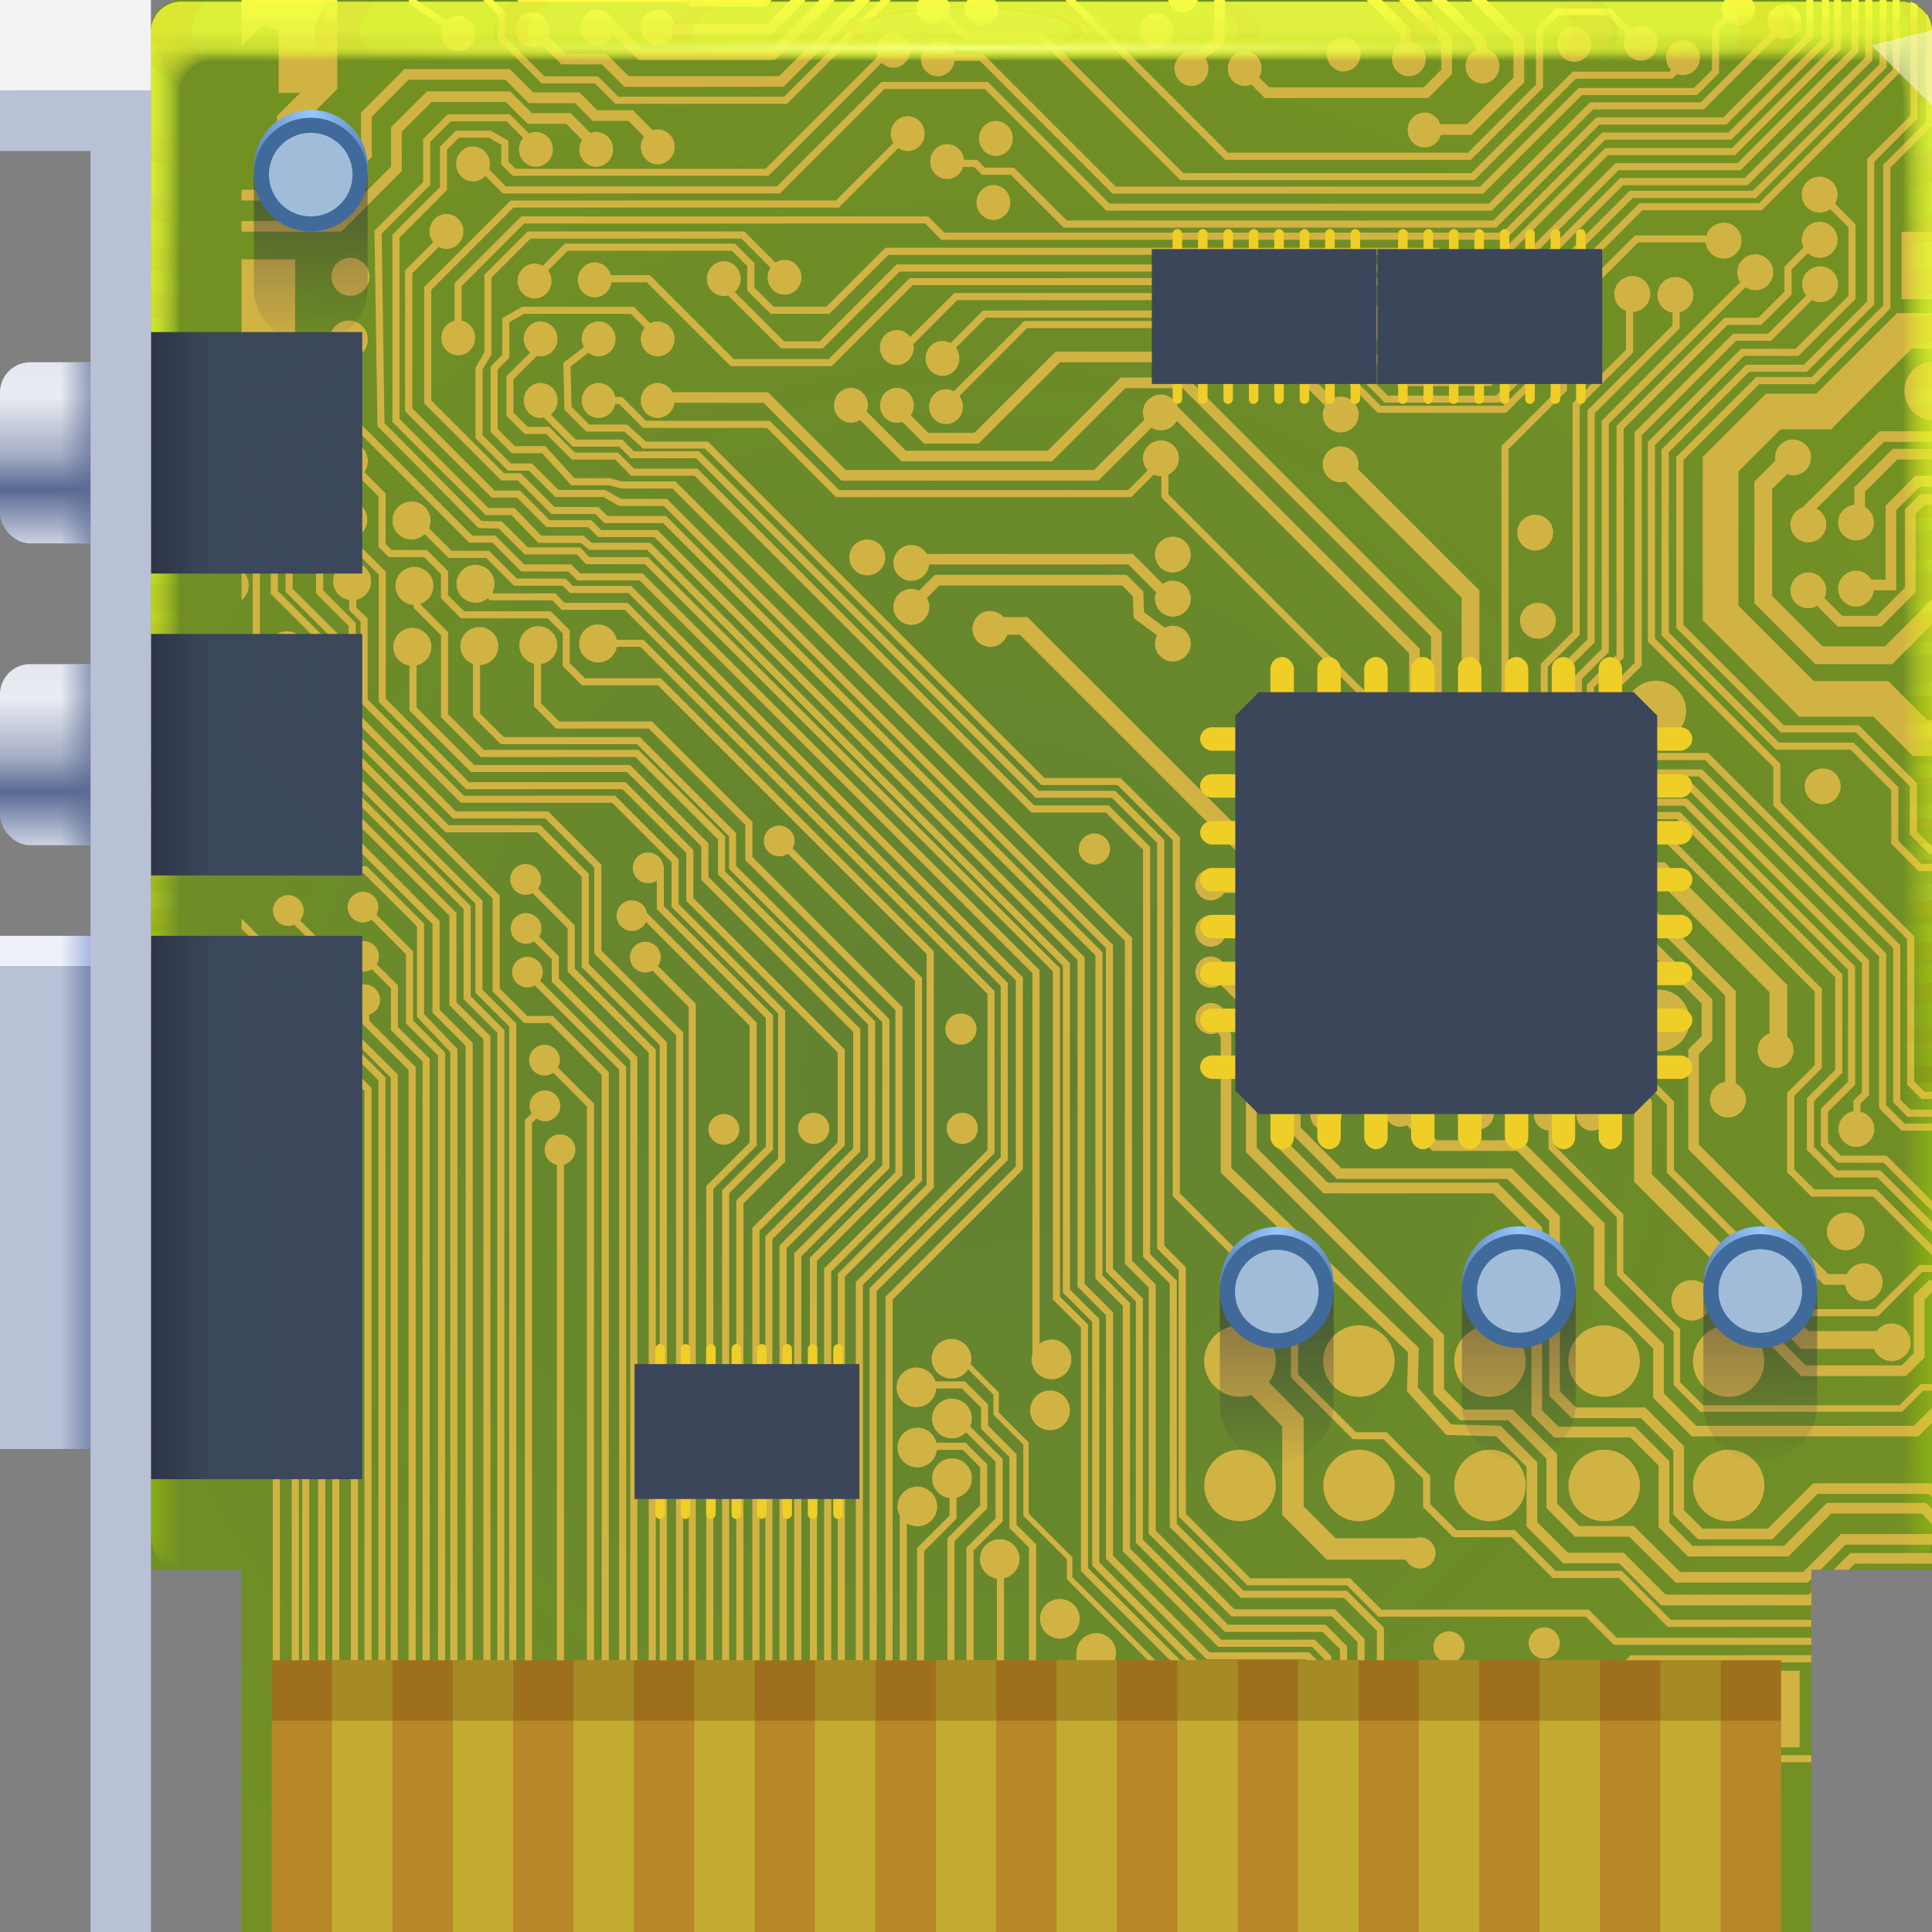 <?xml version="1.0" encoding="UTF-8"?>
<svg id="ca" width="64" height="64" version="1.1" xmlns="http://www.w3.org/2000/svg" xmlns:cc="http://creativecommons.org/ns#" xmlns:dc="http://purl.org/dc/elements/1.1/" xmlns:rdf="http://www.w3.org/1999/02/22-rdf-syntax-ns#" xmlns:xlink="http://www.w3.org/1999/xlink">
	<rect width="100%" height="100%" fill="#808080" stroke="none"/>
	<defs id="r">
		<linearGradient id="linearGradient61423">
			<stop stop-color="#2d3545" offset="0"/>
			<stop stop-color="#3b465a" stop-opacity=".997" offset="1"/>
		</linearGradient>
		<style id="current-color-scheme" type="text/css">.ColorScheme-Text{color:#090d11;}.ColorScheme-Background{color:#ffffff;}</style>
		<linearGradient id="linearGradient1501" x1="-3357.2" x2="-3384.6" y1="365.11" y2="392.42" gradientUnits="userSpaceOnUse">
			<stop stop-color="#1f1b44" stop-opacity=".469" offset="0"/>
			<stop stop-color="#1f1b44" stop-opacity="0" offset="1"/>
		</linearGradient>
		<linearGradient id="linearGradient1205" x1="-3361.4" x2="-3344.3" y1="340.69" y2="357.82" gradientTransform="translate(-1.131,1.131)" gradientUnits="userSpaceOnUse">
			<stop stop-color="#5e8abc" offset="0"/>
			<stop stop-color="#98c8ff" offset=".506"/>
			<stop stop-color="#5e8abc" offset="1"/>
		</linearGradient>
		<radialGradient id="c" cx="31.744" cy="35.593" r="32" gradientTransform="matrix(-1.155,0,0,1.155,68.931,-5.529)" gradientUnits="userSpaceOnUse">
			<stop stop-color="#618133" offset="0"/>
			<stop stop-color="#739122" offset="1"/>
		</radialGradient>
		<linearGradient id="linearGradient4613" x1="20.755" x2="20.755" y1="62.493" y2="62.169" gradientTransform="matrix(1 0 0 -1 97.087 62.948)" gradientUnits="userSpaceOnUse">
			<stop stop-color="#fff844" offset="0"/>
			<stop stop-color="#d1b343" offset="1"/>
		</linearGradient>
		<radialGradient id="e-5-6" cx="35.574" cy="1.019" r="32" gradientTransform="matrix(0,1.125,-5.175,0,37.271,-39.029)" gradientUnits="userSpaceOnUse" xlink:href="#a-6"/>
		<linearGradient id="a-6">
			<stop stop-color="#f0ff44" stop-opacity=".13" offset="0"/>
			<stop stop-color="#dced01" stop-opacity=".02" offset="1"/>
		</linearGradient>
		<radialGradient id="f-6-9" cx="35.574" cy="1.036" r="32" gradientTransform="matrix(0,1.125,-5.175,0,37.363,-39.029)" gradientUnits="userSpaceOnUse" xlink:href="#a-6"/>
		<radialGradient id="g-2-1" cx="35.574" cy="1.055" r="32" gradientTransform="matrix(0,1.125,-5.175,0,37.458,-39.029)" gradientUnits="userSpaceOnUse" xlink:href="#a-6"/>
		<radialGradient id="h-2-3" cx="35.574" cy="1.071" r="32" gradientTransform="matrix(0,1.125,-5.175,0,37.544,-39.029)" gradientUnits="userSpaceOnUse" xlink:href="#a-6"/>
		<radialGradient id="i-7" cx="35.574" cy="1.091" r="32" gradientTransform="matrix(0,1.125,-5.175,0,37.648,-39.029)" gradientUnits="userSpaceOnUse" xlink:href="#a-6"/>
		<radialGradient id="j-0" cx="35.574" cy="1.113" r="32" gradientTransform="matrix(0,1.125,-5.175,0,37.758,-39.029)" gradientUnits="userSpaceOnUse" xlink:href="#a-6"/>
		<radialGradient id="k-9" cx="35.574" cy="1.135" r="32" gradientTransform="matrix(0,1.125,-5.175,0,37.875,-39.029)" gradientUnits="userSpaceOnUse" xlink:href="#a-6"/>
		<radialGradient id="l-3" cx="35.574" cy="1.159" r="32" gradientTransform="matrix(0,1.125,-5.175,0,38,-39.029)" gradientUnits="userSpaceOnUse" xlink:href="#a-6"/>
		<radialGradient id="m-6" cx="35.574" cy="1.18" r="32" gradientTransform="matrix(0,1.125,-5.175,0,38.107,-39.029)" gradientUnits="userSpaceOnUse" xlink:href="#a-6"/>
		<radialGradient id="n-0" cx="35.574" cy="1.208" r="32" gradientTransform="matrix(0,1.125,-5.175,0,38.252,-39.029)" gradientUnits="userSpaceOnUse" xlink:href="#a-6"/>
		<radialGradient id="o-6" cx="35.574" cy="1.239" r="32" gradientTransform="matrix(0,1.125,-5.175,0,38.411,-39.029)" gradientUnits="userSpaceOnUse" xlink:href="#a-6"/>
		<radialGradient id="p-2" cx="35.574" cy="1.273" r="32" gradientTransform="matrix(0,1.125,-5.175,0,38.587,-39.029)" gradientUnits="userSpaceOnUse" xlink:href="#a-6"/>
		<radialGradient id="q-6" cx="35.574" cy="1.304" r="32" gradientTransform="matrix(0,1.125,-5.175,0,38.75,-39.029)" gradientUnits="userSpaceOnUse" xlink:href="#a-6"/>
		<radialGradient id="r-1" cx="35.574" cy="1.346" r="32" gradientTransform="matrix(0,1.125,-5.175,0,38.966,-39.029)" gradientUnits="userSpaceOnUse" xlink:href="#a-6"/>
		<radialGradient id="s-8" cx="35.574" cy="1.393" r="32" gradientTransform="matrix(0,1.125,-5.175,0,39.208,-39.029)" gradientUnits="userSpaceOnUse" xlink:href="#a-6"/>
		<radialGradient id="t-7" cx="35.574" cy="1.439" r="32" gradientTransform="matrix(0,1.125,-5.175,0,39.446,-39.027)" gradientUnits="userSpaceOnUse" xlink:href="#a-6"/>
		<radialGradient id="radialGradient983" cx="31.965" cy="14.781" r="32" gradientTransform="matrix(1 0 0 .013 0 1.337)" gradientUnits="userSpaceOnUse">
			<stop stop-color="#f5ff7d" offset="0"/>
			<stop stop-color="#eeff1e" stop-opacity="0" offset="1"/>
		</radialGradient>
		<linearGradient id="linearGradient44530" x2="-1" y1="33" y2="33" gradientUnits="userSpaceOnUse">
			<stop stop-color="#a8b7e0" offset="0"/>
			<stop stop-color="#eef1f9" offset="1"/>
		</linearGradient>
		<linearGradient id="linearGradient45482" x2="-1" y1="40" y2="40" gradientUnits="userSpaceOnUse">
			<stop stop-color="#7b8aae" offset="0"/>
			<stop stop-color="#b9c1d6" stop-opacity="1" offset="1"/>
		</linearGradient>
		<linearGradient id="linearGradient47039" x1="-2" x2="-2" y1="18" y2="12" gradientUnits="userSpaceOnUse">
			<stop stop-color="#cbd1e1" offset="0"/>
			<stop stop-color="#596993" offset=".297"/>
			<stop stop-color="#a4adc5" offset=".485"/>
			<stop stop-color="#eaecf2" offset=".811"/>
			<stop stop-color="#e4e7ef" offset="1"/>
		</linearGradient>
		<linearGradient id="linearGradient59901" x2="-1" y1="16" y2="16" gradientUnits="userSpaceOnUse">
			<stop stop-color="#5b6b94" stop-opacity=".61" offset="0"/>
			<stop stop-color="#5b6b94" stop-opacity="0" offset="1"/>
		</linearGradient>
		<linearGradient id="linearGradient61425" x1="2" x2="4" y1="42" y2="42" gradientUnits="userSpaceOnUse" xlink:href="#linearGradient61423"/>
		<linearGradient id="linearGradient61497" x1="2" x2="4" y1="26" y2="26" gradientUnits="userSpaceOnUse" xlink:href="#linearGradient61423"/>
		<linearGradient id="linearGradient61511" x1="2" x2="4" y1="16" y2="16" gradientUnits="userSpaceOnUse" xlink:href="#linearGradient61423"/>
	</defs>
	<g transform="translate(0,-3.9e-5)">
		<path d="m6 0c-0.554 0-0.997 0.446-1 1v51h3v12h52v-12h4v-51c0-0.554-0.446-1-1-1z" fill="url(#c)"/>
		<path transform="translate(0,3.9e-5)" d="m8 0v1.523l0.676-0.678 0.557 0.15v2.084h0.709l-0.768 0.768v1.428h0.768v-1.096l1.23-1.232v-2.947h-3.172zm5.543 0v0.113l0.051 0.037 1.072 0.734c-0.028 0.069-0.045 0.145-0.045 0.225 0 0.319 0.249 0.578 0.559 0.578 0.309 0 0.561-0.259 0.561-0.578s-0.251-0.578-0.561-0.578c-0.148 0-0.281 0.063-0.381 0.16l-1.008-0.691h-0.248zm2.455 0 0.498 0.498v0.822l0.037 0.033 1.377 1.375 0.033 0.037h1.764l0.643 0.639 0.033 0.035h5.691l0.031-0.035 3.406-3.404h-0.334l-3.201 3.203h-5.498l-0.637-0.641-0.037-0.033h-1.764l-1.31-1.309v-0.818l-0.033-0.037-0.365-0.365h-0.334zm1.127 0 0.027 0.027 0.051 0.047h5.492l0.174 0.1v0.051h2.473l0.053-0.051 0.174-0.174h-8.443zm9.065 0-0.793 0.793h-3.057c-0.052-0.264-0.278-0.465-0.549-0.465-0.309 0-0.561 0.263-0.561 0.582s0.251 0.578 0.561 0.578c0.227 0 0.42-0.141 0.508-0.342h3.246l1.147-1.147h-0.502zm0.961 0-1.635 1.635h-4.211l-0.988-0.99-0.018 0.018c-0.09-0.196-0.282-0.334-0.506-0.334-0.309 0-0.562 0.263-0.562 0.582s0.253 0.578 0.562 0.578c0.231 0 0.43-0.144 0.516-0.35l0.85 0.85h4.506l0.053-0.051 1.935-1.938h-0.502zm1.182 0-2.525 2.523h-4.982l-0.693-0.693-0.053-0.051h-1.336l-0.588-0.59c0.023-0.063 0.037-0.132 0.037-0.203 0-0.319-0.249-0.578-0.559-0.578-0.309 0-0.561 0.259-0.561 0.578s0.251 0.578 0.561 0.578c0.112 0 0.213-0.035 0.301-0.094l0.662 0.662h1.336l0.697 0.691 0.051 0.053h5.275l0.049-0.053 2.828-2.824h-0.5zm2.111 0c-0.035 0.076-0.092 0.139-0.092 0.229 0 0.319 0.251 0.578 0.561 0.578 0.14 0 0.265-0.057 0.363-0.145l0.633 0.631 0.033 0.037h2.522l4.606 4.604 0.031 0.033h9.74l3.359-3.359h3.199l0.035-0.033 0.127-0.125c0.06 0.023 0.124 0.037 0.191 0.037 0.309 0 0.561-0.259 0.561-0.578s-0.251-0.578-0.561-0.578-0.562 0.259-0.562 0.578c0 0.16 0.062 0.304 0.164 0.408l-0.051 0.057h-3.203l-0.033 0.035-3.322 3.324h-9.549l-4.6-4.606-0.037-0.033h-2.518l-0.621-0.621c0.033-0.074 0.051-0.157 0.051-0.244 0-0.089-0.057-0.153-0.092-0.229h-0.936zm1.605 0c-0.047 0.085-0.102 0.168-0.102 0.271 0 0.319 0.255 0.578 0.564 0.578 0.309 0 0.559-0.259 0.559-0.578 0-0.106-0.061-0.186-0.109-0.271h-0.912zm3.242 0 5.258 5.258 0.033 0.037h8.145l0.033-0.037 2.326-2.324 0.031-0.037v-1.863l0.521-0.523h1.607l0.627 0.625c-0.05 0.086-0.082 0.187-0.082 0.295 0 0.319 0.25 0.578 0.561 0.578 0.309 0 0.559-0.259 0.559-0.578s-0.249-0.578-0.559-0.578c-0.121 0-0.233 0.04-0.324 0.107l-0.686-0.686h-1.801l-0.033 0.033-0.592 0.59-0.033 0.037v1.869l-2.254 2.256h-7.947l-5.059-5.059h-0.332zm3.408 0c0.076 0.226 0.246 0.406 0.49 0.406 0.244 0 0.417-0.181 0.494-0.406h-0.984zm1.527 0-0.016 1.279-0.594 0.434c-0.046-0.013-0.095-0.021-0.145-0.021-0.309 0-0.564 0.259-0.564 0.578s0.255 0.578 0.564 0.578c0.309 0 0.559-0.259 0.559-0.578 0-0.128-0.041-0.248-0.109-0.344l0.574-0.412 0.07-0.051v-0.09l0.016-1.373h-0.355zm5.045 0 1.117 1.117 0.027 0.32c-0.18 0.096-0.305 0.288-0.305 0.512 0 0.319 0.249 0.576 0.559 0.576 0.31 0 0.561-0.257 0.561-0.576 0-0.285-0.198-0.524-0.461-0.572l-0.033-0.354-0.006-0.061-0.045-0.049-0.916-0.914h-0.498zm1.068 0 1.404 1.404v0.904l-0.586 0.586h-5.111l-0.336-0.332c0.05-0.086 0.082-0.185 0.082-0.293 0-0.319-0.251-0.578-0.561-0.578s-0.559 0.259-0.559 0.578 0.249 0.578 0.559 0.578c0.077 0 0.15-0.016 0.217-0.045h0.004l0.395 0.395 0.053 0.051h5.406l0.053-0.051 0.688-0.693 0.051-0.051v-1.197l-0.051-0.053-1.203-1.203h-0.504zm1.076 0 1.48 1.48v0.174c-0.202 0.088-0.348 0.294-0.348 0.533 0 0.319 0.255 0.578 0.564 0.578 0.309 0 0.559-0.259 0.559-0.578 0-0.271-0.178-0.498-0.422-0.561v-0.293l-0.053-0.051-1.283-1.283h-0.498zm1.315 0 1.404 1.404v1.172l-1.537 1.537h-0.885c-0.078-0.222-0.279-0.385-0.521-0.385-0.309 0-0.561 0.259-0.561 0.578s0.251 0.578 0.561 0.578c0.256 0 0.473-0.176 0.539-0.418h1.016l0.051-0.053 1.643-1.637 0.051-0.051v-1.471l-0.051-0.053-1.205-1.203h-0.504zm8.398 0c-0.047 0.085-0.102 0.168-0.102 0.271 0 0.099 0.028 0.186 0.07 0.268l-0.354 0.35-0.033 0.033v1.398l-0.592 0.594h-3.818l-0.035 0.033-3.232 3.234h-12.074l-4.369-4.369-0.037-0.033h-0.949c-0.07-0.236-0.283-0.408-0.535-0.408-0.309 0-0.561 0.259-0.561 0.578s0.251 0.576 0.561 0.576c0.287 0 0.521-0.222 0.553-0.51h0.838l4.365 4.369 0.037 0.033h12.268l0.033-0.033 3.24-3.236h3.816l0.695-0.695 0.033-0.033v-1.4l0.297-0.297c0.095 0.077 0.218 0.127 0.348 0.127 0.309 0 0.559-0.259 0.559-0.578 0-0.106-0.061-0.186-0.109-0.271h-0.912zm2.709 0v1.143l-2.75 2.746h-4.203l-3.416 3.416h-14.129l-1.752-1.752h-0.961l-0.258-0.258h-0.434c-0.027-0.293-0.267-0.521-0.559-0.521-0.309 0-0.559 0.259-0.559 0.578s0.249 0.578 0.559 0.578c0.248 0 0.458-0.168 0.531-0.398h0.365l0.223 0.225 0.033 0.033h0.959l1.717 1.715 0.033 0.035h14.33l0.033-0.035 3.383-3.379h4.203l0.037-0.033 2.816-2.818 0.031-0.035v-1.238h-0.234zm0.514 0v1.295l-3.094 3.096h-4.178l-0.037 0.033-3.279 3.283h-18.48l-0.504-0.506-0.033-0.031h-13.475l-0.033 0.031-2.143 2.144-0.037 0.033v1.246c-0.251 0.058-0.438 0.292-0.438 0.568 0 0.319 0.249 0.578 0.559 0.578 0.309 0 0.561-0.259 0.561-0.578 0-0.279-0.192-0.518-0.447-0.572v-1.145l2.074-2.072h13.281l0.502 0.506 0.037 0.033h18.668l0.037-0.033 3.283-3.283h4.182l0.033-0.037 3.164-3.162 0.033-0.033v-1.395h-0.236zm0.404 0v1.52l-3.377 3.383h-4.211l-0.031 0.037-4.098 4.092-0.033 0.037v2.209l-0.332 0.33h-1.19l-0.264-0.305v-2.127l-0.041-0.033-0.4-0.354-0.033-0.031h-17.039l-0.037 0.033-2.512 2.516h-1.182l-1.635-1.633c0.122-0.106 0.197-0.264 0.197-0.441 0-0.319-0.249-0.578-0.559-0.578-0.309 0-0.561 0.259-0.561 0.578s0.251 0.574 0.561 0.574c0.05 0 0.099-0.007 0.145-0.02l1.717 1.717 0.033 0.037h1.383l2.545-2.545h16.854l0.33 0.289v2.106l0.027 0.033 0.334 0.381 0.035 0.039h1.391l0.033-0.033 0.398-0.4 0.037-0.033v-2.211l4.025-4.029h4.207l0.037-0.033 3.449-3.447 0.033-0.037v-1.619h-0.238zm0.578 0v1.627l-3.775 3.777h-4.037l-0.037 0.031-3.812 3.816-0.037 0.033v2.215l-0.59 0.586h-1.848l-0.287-0.281v-2.225l-0.367-0.367h-16.404l-0.037 0.037-2.647 2.644h-3.15l-2.779-2.779h-1.289c-0.065-0.244-0.28-0.422-0.537-0.422-0.309 0-0.559 0.259-0.559 0.578 0 0.319 0.249 0.578 0.559 0.578 0.283 0 0.517-0.217 0.555-0.498h1.172l2.746 2.746 0.037 0.033h3.344l0.033-0.033 2.648-2.65h16.209l0.232 0.232v2.219l0.033 0.037 0.352 0.354 0.037 0.033h2.047l0.037-0.033 0.654-0.658 0.033-0.033v-2.213l3.748-3.746h4.041l0.037-0.037 3.84-3.838 0.035-0.037v-1.727h-0.236zm0.455 0v1.906l-3.99 3.992h-4.127l-0.037 0.037-3.514 3.518-0.033 0.033v2.266l-0.803 0.803h-2.856l-2.816-2.814-0.033-0.033h-11.965l-0.033 0.033-1.43 1.422c-0.102-0.14-0.26-0.23-0.443-0.23-0.309 0-0.559 0.259-0.559 0.578s0.249 0.582 0.559 0.582c0.309 0 0.561-0.263 0.561-0.582 0-0.037-0.007-0.074-0.014-0.109l1.453-1.459h11.775l2.812 2.814 0.033 0.033h3.057l0.033-0.033 0.867-0.871 0.037-0.033v-2.272l3.447-3.445h4.123l4.096-4.096 0.033-0.033v-2.006h-0.234zm0.471 0v2.131l-4.193 4.191h-4.078l-3.424 3.424v2.352l-1.002 1.006h-3.59l-2.783-2.783-0.031-0.033h-10.596l-0.033 0.033-1.043 1.047c-0.079-0.045-0.169-0.074-0.266-0.074-0.309 0-0.559 0.259-0.559 0.578s0.249 0.578 0.559 0.578c0.309 0 0.561-0.259 0.561-0.578 0-0.132-0.045-0.254-0.117-0.352l1-0.998h10.395l2.781 2.783 0.033 0.033h3.783l0.037-0.033 1.072-1.074 0.035-0.033v-2.353l3.285-3.285h4.078l0.037-0.035 4.258-4.26 0.037-0.033v-2.231h-0.236zm0.438 0v2.307l-4.424 4.424h-3.961l-0.037 0.033-3.26 3.264-0.037 0.033v2.199l-1.182 1.182h-4.057l-2.772-2.775-0.037-0.033h-8.998l-0.037 0.033-2.297 2.295c-0.079-0.043-0.165-0.07-0.26-0.07-0.309 0-0.561 0.259-0.561 0.578s0.251 0.578 0.561 0.578c0.309 0 0.562-0.259 0.562-0.578 0-0.134-0.046-0.254-0.121-0.352l2.244-2.248h8.812l2.773 2.773 0.037 0.033h4.244l0.033-0.033 1.256-1.254 0.031-0.033v-2.193l3.195-3.197h3.965l0.031-0.037 4.496-4.488 0.033-0.033v-2.406h-0.236zm0.59 0.057v3.772l-1.402 1.4-0.033 0.033v4.723l-2.098 2.098h-1.91l-2.769 2.769-0.033 0.031v6.162l3.758 3.758 0.033 0.033h2.475l1.344 1.344v1.777l0.037 0.033 0.832 0.834 0.035 0.033h0.445v-0.234h-0.348l-0.768-0.766v-1.775l-0.033-0.037-1.414-1.408-0.033-0.037h-2.475l-3.652-3.654v-5.963l2.666-2.666h1.908l0.033-0.031 2.201-2.201v-4.727l1.435-1.435v-3.756c-0.074-0.046-0.149-0.084-0.234-0.109zm-4.176 0.074c-0.309 0-0.562 0.259-0.562 0.578 0 0.133 0.044 0.254 0.117 0.352l-2.326 2.328h-3.662l-0.037 0.033-3.32 3.322h-12.568l-3.996-3.998-0.037-0.033h-3.516l-0.037 0.033-3.428 3.428h-8.98l-0.559-0.564c0.018-0.057 0.029-0.116 0.029-0.18 0-0.319-0.249-0.578-0.559-0.578-0.019 0-0.038-2e-3 -0.057 0-0.282 0.03-0.504 0.279-0.504 0.578 0 0.319 0.251 0.578 0.561 0.578 0.16 0 0.306-0.07 0.408-0.182l0.547 0.545 0.037 0.037h9.176l0.033-0.037 3.424-3.422h3.328l3.992 3.994 0.037 0.035h12.766l0.037-0.035 3.32-3.32h3.664l0.033-0.031 2.375-2.375c0.079 0.043 0.168 0.07 0.264 0.07 0.309 0 0.559-0.259 0.559-0.578 0-0.319-0.249-0.578-0.559-0.578zm-20.803 0.32c-0.309 0-0.561 0.259-0.561 0.578 0 0.319 0.251 0.578 0.561 0.578 0.309 0 0.559-0.259 0.559-0.578s-0.249-0.578-0.559-0.578zm25.508 0.002v3.568l-1.398 1.402-0.033 0.033v4.664l-2.371 2.369h-1.838l-0.031 0.033-2.584 2.584-0.033 0.035v5.658l0.033 0.033 3.393 3.391 0.033 0.037h2.492l1.785 1.783v1.596l0.033 0.033 0.584 0.586 0.033 0.033h0.086v-0.252l-0.5-0.5v-1.594l-0.033-0.033-1.857-1.853-0.033-0.033h-2.488l-3.324-3.324v-5.463l2.512-2.514h1.838l2.469-2.469 0.037-0.037v-4.668l1.381-1.381v-3.172c0-0.207-0.077-0.388-0.184-0.547zm-11.723 0.439c-0.282 0.03-0.504 0.279-0.504 0.578 0 0.319 0.253 0.578 0.562 0.578s0.559-0.259 0.559-0.578-0.249-0.578-0.559-0.578c-0.019 0-0.04-2e-3 -0.059 0zm-22.504 0.197c-0.309 0-0.559 0.259-0.559 0.578 0 0.076 0.014 0.147 0.039 0.213l-3.707 3.711h-8.287l-0.234-0.24v-0.691l-0.061-0.033-0.49-0.279-0.027-0.018h-1.162l-0.037 0.037-0.457 0.461-0.033 0.033v1.338l-1.537 1.539-0.037 0.033v6.209l0.037 0.033 3.016 3.014 0.033 0.037h0.857l0.857 0.885 0.033 0.035h1.41l0.246 0.203 0.033 0.029h1.914l13.773 13.779v10.822l0.037 0.037 0.934 0.936v8.066l0.033 0.037 3.773 3.773v1.908l0.033 0.037 0.824 0.824h0.334l-0.955-0.955v-1.914l-0.033-0.037-3.773-3.773v-8.065l-0.035-0.037-0.938-0.938v-10.814l-0.033-0.035-13.838-13.854-0.037-0.033h-1.93l-0.238-0.203-0.033-0.031h-1.402l-0.857-0.885-0.037-0.033h-0.855l-2.947-2.949v-6.01l1.535-1.537 0.037-0.035v-1.344l0.393-0.391h1l0.404 0.236v0.648l0.033 0.037 0.309 0.307 0.037 0.033h8.477l0.033-0.033 3.711-3.709c0.1 0.099 0.235 0.162 0.385 0.162 0.309 0 0.561-0.259 0.561-0.578s-0.251-0.578-0.561-0.578zm14.863 0.123c-0.282 0.03-0.5 0.279-0.5 0.578 0 0.319 0.249 0.578 0.559 0.578 0.309 0 0.561-0.259 0.561-0.578s-0.251-0.578-0.561-0.578c-0.019 0-0.04-2e-3 -0.059 0zm-31.055 1.078-0.053 0.051-1.33 1.334-0.053 0.051v1.332l-1.232 1.228h-2.731v0.354h2.877l0.053-0.051 1.33-1.332 0.057-0.057v-1.332l1.223-1.227h3.203l0.775 0.775h1.529l0.539 0.537 0.049 0.051h1.184l0.52 0.523c-0.067 0.095-0.107 0.211-0.107 0.338 0 0.319 0.249 0.578 0.559 0.578s0.561-0.259 0.561-0.578-0.251-0.578-0.561-0.578c-0.058 0-0.114 0.011-0.166 0.027l-0.609-0.611-0.053-0.053h-1.176l-0.537-0.535-0.057-0.053h-1.527l-0.725-0.723-0.053-0.051h-3.488zm0.752 0.736-0.051 0.051-1.092 1.086-0.051 0.053v1.305l-1.801 1.801h-3.156v0.352h3.305l0.053-0.051 1.9-1.902 0.053-0.051v-1.307l0.986-0.982h2.459l0.674 0.668 0.051 0.053h1.275l0.527 0.529c-0.058 0.091-0.09 0.2-0.09 0.316 0 0.319 0.249 0.578 0.559 0.578 0.309 0 0.559-0.259 0.559-0.578s-0.249-0.576-0.559-0.576c-0.068 0-0.131 0.012-0.191 0.035l-0.604-0.604-0.051-0.055h-1.283l-0.668-0.67-0.053-0.051h-2.752zm0.684 0.758-0.033 0.033-0.746 0.752-0.037 0.031v1.428l-1.578 1.576-0.037 0.037 0.004 0.051 0.096 6.375 0.004 0.049 0.033 0.033 3.279 3.309 0.031 0.033h0.049l0.623 0.016 0.828 0.822 0.033 0.037h1.736l0.258 0.287 0.037 0.037h1.951l13.514 13.486v10.871l0.037 0.037 0.893 0.891v8.068l0.035 0.033 3.74 3.744v1.768l0.033 0.035 0.814 0.812h0.336l-0.947-0.947v-1.768l-0.033-0.037-3.744-3.738v-8.066l-0.033-0.033-0.896-0.893v-10.873l-0.031-0.033-13.584-13.559-0.033-0.033h-1.945l-0.264-0.287-0.037-0.037h-1.736l-0.824-0.826-0.033-0.033-0.049-0.002-0.631-0.014-3.209-3.24-0.094-6.279 1.576-1.578 0.033-0.033v-1.426l0.682-0.682h1.848l0.549 0.551c-0.086 0.102-0.141 0.231-0.141 0.377 0 0.319 0.251 0.578 0.561 0.578s0.564-0.259 0.564-0.578-0.255-0.576-0.564-0.576c-0.083 0-0.16 0.017-0.23 0.051l-0.605-0.604-0.033-0.033h-2.047zm15.238 0.066c-0.309 0-0.562 0.259-0.562 0.578 0 0.114 0.032 0.219 0.088 0.309l-1.906 1.906h-10.77l-0.037 0.033-2.797 2.797-0.033 0.037v3.853l0.033 0.033 2.484 2.486 0.033 0.033h0.553l1.076 1.08 0.037 0.033h1.455l0.299 0.299h1.943l14.32 14.32v10.703l0.033 0.037 0.875 0.873v8.129l0.035 0.037 3.092 3.094 0.033 0.033h3.107l0.406 0.408v3.43l0.033 0.033 0.01 0.01h0.334l-0.143-0.143v-3.43l-0.033-0.035-0.477-0.473-0.033-0.037h-3.111l-3.016-3.023v-8.131l-0.037-0.037-0.873-0.875v-10.703l-0.033-0.033-14.393-14.387-0.033-0.037h-1.945l-0.264-0.264-0.035-0.033h-1.451l-1.082-1.08-0.033-0.035h-0.555l-2.412-2.412v-3.662l2.725-2.728h10.777l0.037-0.037 1.932-1.934h0.004c0.089 0.061 0.194 0.1 0.309 0.1 0.309 0 0.559-0.259 0.559-0.578s-0.249-0.578-0.559-0.578zm2.92 0.158c-0.309 0-0.561 0.259-0.561 0.578s0.251 0.578 0.561 0.578c0.309 0 0.559-0.259 0.559-0.578s-0.249-0.578-0.559-0.578zm27.285 1.844c-0.328 0-0.592 0.264-0.592 0.592 0 0.328 0.264 0.598 0.592 0.598 0.131 0 0.253-0.044 0.352-0.117l0.604 0.602v2.277l-1.752 1.75h-1.805l-3.088 3.088v6.607l0.033 0.033 4.123 4.121v1.279l0.033 0.031 4.402 4.398v4.822l0.037 0.031 0.404 0.408 0.033 0.033h0.346v-0.238h-0.248l-0.338-0.334v-4.812l-0.033-0.037-4.402-4.402v-1.279l-0.033-0.031-4.121-4.121v-6.41l2.947-2.951h1.809l0.033-0.037 1.82-1.818 0.033-0.033v-2.469l-0.033-0.037-0.648-0.648c0.053-0.089 0.09-0.19 0.09-0.301 0-0.328-0.27-0.594-0.598-0.594zm-27.367 0.277c-0.309 0-0.561 0.257-0.561 0.576s0.251 0.578 0.561 0.578c0.309 0 0.559-0.259 0.559-0.578s-0.249-0.576-0.559-0.576zm-18.121 0.959c-0.309 0-0.559 0.259-0.559 0.578 0 0.137 0.046 0.26 0.123 0.359l-0.898 0.896-0.033 0.035v4.664l0.033 0.037 2.795 2.789 0.035 0.037h0.842l0.979 0.979h1.383l0.291 0.293 0.033 0.037h1.871l14.012 14.01v10.826l0.037 0.033 0.904 0.906v8.066l0.035 0.037 3.264 3.26 0.033 0.037h3.293l0.25 0.25v3.217h0.238v-3.316l-0.037-0.033-0.32-0.32-0.033-0.031h-3.291l-3.195-3.195v-8.068l-0.037-0.037-0.906-0.904v-10.816l-0.033-0.037-14.084-14.086-0.033-0.033h-1.867l-0.293-0.295-0.033-0.033h-1.381l-0.945-0.945-0.037-0.033h-0.84l-2.725-2.725v-4.477l0.877-0.871c0.077 0.041 0.162 0.066 0.254 0.066 0.309 0 0.561-0.259 0.561-0.578s-0.251-0.578-0.561-0.578zm45.488 0.26c-0.328 0-0.592 0.27-0.592 0.598 0 0.091 0.022 0.177 0.059 0.254l-0.596 0.598-0.033 0.031v0.832l-0.865 0.865h-1.119l-0.037 0.033-3.506 3.512-0.037 0.033v7.588l-0.945 0.949-0.037 0.035v1.992l0.037 0.033 0.984 0.988 0.037 0.033h2.658l5.963 5.959v5.029l0.705 0.705 0.033 0.039h1.014v-0.236h-0.912l-0.605-0.605v-5.031l-0.037-0.033-6.025-6.029-0.037-0.033h-2.656l-0.924-0.918v-1.797l0.949-0.945 0.033-0.037v-7.586l3.441-3.441h1.123l0.031-0.037 0.932-0.932 0.037-0.033v-0.836l0.537-0.537c0.104 0.092 0.24 0.15 0.391 0.15 0.328 0 0.596-0.264 0.596-0.592 0-0.328-0.268-0.598-0.596-0.598zm-3.18 0.031c-0.268 0-0.496 0.177-0.57 0.42h-2.363l-0.035 0.033-2.426 2.426-0.033 0.037v2.551l-1.9 1.898-0.031 0.037v10.084l0.031 0.033 2.908 2.908 0.033 0.037h2.402l5.004 5.002v2.443l-0.875 0.877-0.039 0.033v2.639l0.039 0.033 0.73 0.732 0.033 0.037h2.049l1.881 1.879 0.037 0.037h0.027v-0.307l-1.81-1.815-0.037-0.033h-2.047l-0.666-0.664v-2.439l0.875-0.877 0.037-0.037v-2.637l-0.037-0.035-5.07-5.072-0.033-0.033h-2.4l-2.838-2.836v-9.895l1.934-1.934v-2.549l2.359-2.361h2.24c0.031 0.3 0.284 0.535 0.592 0.535 0.328 0 0.594-0.268 0.594-0.596 0-0.328-0.266-0.594-0.594-0.594zm-39.613 0.287-0.037 0.033-1.367 1.369-0.033 0.037v2.564l-0.281 0.488-0.014 0.023v2.334l0.031 0.033 1.043 1.043h0.699l0.842 0.842 0.037 0.033h1.59l0.492 0.283 0.023 0.014h1.486l14.639 14.639v10.719l0.033 0.037 0.961 0.955v7.99l0.037 0.037 2.883 2.887 0.035 0.033h3.234l0.572 0.57v3.398l0.033 0.035 0.371 0.371h0.334l-0.502-0.504v-3.4l-0.039-0.033-0.635-0.641-0.033-0.033h-3.236l-2.82-2.82v-7.986l-0.992-0.992v-10.723l-14.742-14.742-0.035-0.031h-1.518l-0.488-0.279-0.025-0.02h-1.56l-0.846-0.842-0.033-0.033h-0.697l-0.939-0.939v-2.168l0.277-0.484 0.018-0.027v-2.539l1.295-1.295h6.986l0.961 0.965c-0.059 0.091-0.094 0.2-0.094 0.318 0 0.319 0.251 0.578 0.561 0.578s0.559-0.259 0.559-0.578-0.249-0.578-0.559-0.578c-0.11 0-0.21 0.037-0.297 0.094l-1.035-1.035h-7.174zm45.51 0.012v2.232h1.006v-2.232h-1.006zm-44.285 0.393-0.033 0.033-0.697 0.701c-0.079-0.045-0.169-0.074-0.266-0.074-0.019 0-0.04-2e-3 -0.059 0-0.282 0.03-0.506 0.279-0.506 0.578 0 0.319 0.255 0.578 0.564 0.578 0.309 0 0.559-0.259 0.559-0.578 0-0.131-0.042-0.254-0.113-0.352l0.65-0.65h5.439l0.508 0.504v0.818l0.037 0.031 0.701 0.701 0.033 0.035h1.951l0.033-0.035 1.92-1.918h18.127l0.541 0.541v1.129c-0.258 0.065-0.449 0.297-0.449 0.574 0 0.328 0.268 0.592 0.596 0.592 0.329 0 0.594-0.264 0.594-0.592 0-0.299-0.217-0.542-0.504-0.584v-1.219l-0.037-0.033-0.607-0.607-0.033-0.037h-18.326l-0.037 0.037-1.918 1.916h-1.752l-0.633-0.631v-0.814l-0.033-0.033-0.611-0.611h-5.639zm39.434 0.354c-0.328 0-0.592 0.27-0.592 0.598 0 0.121 0.036 0.232 0.098 0.326l-4.557 4.561-0.033 0.033v7.557l-0.861 0.861-0.033 0.037v2.525l0.033 0.037 1.215 1.209 0.033 0.037h2.531l5.701 5.701v4.273l-0.25 0.25-0.031 0.033v0.35c-0.279 0.048-0.494 0.293-0.494 0.586 0 0.328 0.264 0.592 0.592 0.592 0.328 0 0.594-0.264 0.594-0.592 0-0.28-0.196-0.512-0.457-0.574v-0.266l0.283-0.283v-4.469l-0.037-0.033-5.771-5.771-0.033-0.031h-2.529l-1.143-1.147v-2.334l0.893-0.893v-7.561l4.525-4.523c0.094 0.063 0.204 0.1 0.326 0.1 0.328 0 0.596-0.264 0.596-0.592 0-0.328-0.268-0.598-0.596-0.598h-0.002zm-46.533 0.113c-0.348 0-0.629 0.283-0.629 0.631s0.281 0.629 0.629 0.629c0.348 0 0.629-0.281 0.629-0.629 0-0.348-0.281-0.631-0.629-0.631zm-3.609 0.053v3.062h1.777v-3.062h-1.777zm52.295 0.232c-0.328 0-0.596 0.266-0.596 0.594 0 0.144 0.052 0.27 0.137 0.373l-1.262 1.264h-1.16l-3.264 3.264v7.639l-0.969 0.967-0.033 0.033v1.572l0.648 0.648h2.686l6.232 6.231v5.113l0.035 0.033 0.406 0.408 0.033 0.033h0.811v-0.236h-0.709l-0.34-0.334v-5.117l-0.037-0.033-6.297-6.301-0.037-0.033h-2.684l-0.514-0.508v-1.381l0.969-0.965 0.033-0.037v-7.633l3.127-3.129h1.162l0.033-0.037 1.315-1.31c0.082 0.043 0.175 0.07 0.273 0.07 0.328 0 0.594-0.266 0.594-0.594 0-0.328-0.266-0.594-0.594-0.594zm-6.223 0.322c-0.328 0-0.596 0.27-0.596 0.598 0 0.254 0.161 0.468 0.387 0.553v1.291l-1.736 1.734-0.033 0.037v7.58l-1.025 1.025-0.031 0.033v3.41l0.031 0.033 1.66 1.66 0.033 0.037h2.795l5.238 5.238v3.066l-0.902 0.9-0.037 0.037v1.719l0.037 0.033 0.875 0.875h1.424l1.809 1.809v-0.336l-1.674-1.67-0.035-0.037h-1.426l-0.775-0.775v-1.52l0.906-0.904 0.033-0.033v-3.262l-0.033-0.037-5.309-5.307-0.035-0.033h-2.791l-1.59-1.59v-3.221l1.02-1.02 0.037-0.033v-7.59l1.736-1.732 0.033-0.037v-1.344c0.316-0.014 0.568-0.273 0.568-0.592 0-0.328-0.264-0.598-0.592-0.598h-0.002zm1.43 0.031c-0.328 0-0.596 0.264-0.596 0.592 0 0.296 0.214 0.544 0.498 0.59v0.422l-2.783 2.779-0.033 0.037v7.586l-0.922 0.92-0.033 0.037v3.08l0.033 0.037 1.402 1.398 0.037 0.037h2.684l5.428 5.43v3.713l-0.861 0.859-0.037 0.037v1.227l0.037 0.033 0.49 0.494 0.037 0.033h1.516l1.602 1.602v-0.33l-1.469-1.471-0.033-0.037h-1.52l-0.424-0.422v-1.029l0.898-0.898v-3.912l-5.531-5.531-0.037-0.033h-2.684l-1.332-1.336v-2.887l0.92-0.918 0.037-0.033v-7.59l2.781-2.783 0.033-0.033v-0.527c0.261-0.063 0.455-0.3 0.455-0.58 0-0.328-0.266-0.592-0.594-0.592zm-9.703 0.904c-0.328 0-0.596 0.264-0.596 0.592 0 0.328 0.268 0.598 0.596 0.598s0.592-0.27 0.592-0.598c0-0.328-0.264-0.592-0.592-0.592zm-28.508 0.08-0.025 0.02-0.57 0.328-0.059 0.033v1.213l-0.346 0.352-0.037 0.033v2.174l0.037 0.033 0.629 0.635 0.037 0.033h1.002l0.932 1.022 0.035 0.041h1.268l0.375 0.104 0.014 0.004h1.695l14.986 14.984v10.689l0.033 0.037 0.754 0.756v8.148l0.033 0.037 2.676 2.676 0.037 0.033h3.324l0.846 0.846v3.338l0.035 0.037 0.611 0.611h14.387v-0.234h-14.287l-0.51-0.512v-3.334l-0.033-0.039-0.918-0.916-0.033-0.033h-3.328l-2.606-2.606v-8.15l-0.033-0.037-0.752-0.756v-10.691l-0.033-0.033-15.055-15.051-0.033-0.037h-1.768l-0.391-0.102-0.014-0.006h-1.18l-0.926-1.023-0.037-0.039h-1.012l-0.564-0.564v-1.975l0.385-0.385v-1.176l0.484-0.281h3.541l0.461 0.461c-0.08 0.1-0.131 0.229-0.131 0.369 0 0.319 0.251 0.576 0.561 0.576s0.559-0.257 0.559-0.576-0.249-0.578-0.559-0.578c-0.089 0-0.171 0.022-0.246 0.061l-0.512-0.512-0.033-0.037h-3.707zm45.549 0.211-0.172 0.174-2.5 2.498h-1.67l-2.092 2.092v5.414l0.174 0.172 2.846 2.846 0.172 0.174h2.463l1.131 1.125 0.168 0.174h0.641v-1.18h-0.15l-1.127-1.125-0.172-0.174h-2.467l-2.498-2.498v-4.443l1.397-1.397h1.676l0.168-0.174 2.502-2.502h0.672v-1.176h-1.16zm-51.287 0.246c-0.348 0-0.629 0.281-0.629 0.629 0 0.055 0.01 0.109 0.023 0.16l-1.279 1.275h-1.668v0.59h1.912l0.088-0.084 1.344-1.348c0.065 0.023 0.136 0.037 0.209 0.037 0.348 0 0.631-0.283 0.631-0.631s-0.283-0.629-0.631-0.629zm6.356 0.029v0.002c-0.309 0-0.559 0.259-0.559 0.578 0 0.185 0.088 0.345 0.219 0.451l-0.756 0.754-0.037 0.033v1.303l0.037 0.037 0.535 0.537 0.037 0.035h0.709l0.816 0.811 0.033 0.037h1.432l0.496 0.498 0.035 0.037h2.098l11.123 11.119 0.033 0.037h2.473l1.232 1.232v13.492l0.037 0.033 0.848 0.848v8.059l0.033 0.035 2.281 2.279 0.033 0.037h3.422l1.092 1.092v1.287l0.031 0.039 1.789 1.783 0.033 0.033h4.557l0.037-0.033 2.064-2.064h5.877v-0.236h-5.977l-2.098 2.098h-4.367l-1.713-1.717v-1.289l-0.033-0.037-1.164-1.158-0.033-0.033h-3.42l-2.211-2.213v-8.06l-0.037-0.033-0.846-0.848v-13.488l-1.373-1.373h-2.471l-11.121-11.123-0.037-0.033h-2.094l-0.502-0.5-0.033-0.033h-1.43l-0.814-0.818-0.033-0.033h-0.711l-0.473-0.471v-1.103l0.779-0.777c0.039 0.009 0.078 0.014 0.119 0.014 0.309 0 0.559-0.257 0.559-0.576s-0.249-0.578-0.559-0.578zm1.918 0.002c-0.309 0-0.559 0.259-0.559 0.578 0 0.102 0.029 0.194 0.074 0.277l-0.631 0.48-0.047 0.037v0.061l0.033 1.447v0.045l0.725 0.725h1.264l0.588 0.533 0.033 0.029h2.047l11.107 11.113 0.037 0.033h2.525l1.826 1.824v11.791l0.031 0.033 3.885 3.885v2.088l0.035 0.033 1.98 1.982 0.035 0.033h1.016l1.309 1.307v0.938l1.002 1.002h1.938l1.322 1.318 0.033 0.031h2.199l1.58 1.588 0.039 0.033h4.746v-0.234h-4.652l-1.582-1.584-0.037-0.037h-2.195l-1.318-1.316-0.033-0.033h-1.94l-0.865-0.861v-0.939l-0.037-0.037-1.373-1.375-0.035-0.033h-1.016l-1.914-1.914v-2.084l-0.033-0.033-3.885-3.883v-11.797l-1.961-1.961h-2.525l-11.111-11.107-0.037-0.037h-2.051l-0.588-0.531-0.033-0.033h-1.26l-0.584-0.584-0.033-1.34 0.592-0.455c0.093 0.073 0.208 0.119 0.334 0.119 0.309 0 0.564-0.257 0.564-0.576s-0.255-0.578-0.564-0.578zm15.139 1-0.051 0.053-2.639 2.639h-1.525l-0.582-0.582c0.063-0.094 0.102-0.207 0.102-0.33 0-0.319-0.249-0.578-0.559-0.578-0.309 0-0.561 0.259-0.561 0.578 0 0.319 0.251 0.576 0.561 0.576 0.062 0 0.12-0.01 0.176-0.029l0.666 0.662 0.051 0.057h1.818l0.051-0.057 2.639-2.635h7.344l1.44 1.44c-0.048 0.085-0.078 0.182-0.078 0.287 0 0.328 0.264 0.596 0.592 0.596 0.328 0 0.598-0.268 0.598-0.596 0-0.328-0.27-0.592-0.598-0.592-0.093 0-0.178 0.023-0.256 0.061l-1.498-1.496-0.053-0.053h-7.637zm29.035 0.316c-0.51 0.047-0.912 0.46-0.912 0.982 0 0.523 0.402 0.941 0.912 0.988v-1.971zm-26.871 0.541-0.051 0.053-2.371 2.373h-4.703l-1.295-1.297c0.025-0.065 0.039-0.133 0.039-0.207 0-0.319-0.249-0.578-0.559-0.578-0.309 0-0.561 0.259-0.561 0.578 0 0.319 0.251 0.576 0.561 0.576 0.11 0 0.212-0.035 0.299-0.092l1.32 1.316 0.053 0.057h4.99l0.051-0.057 2.375-2.369h1.897l8.229 8.225v4.959l0.053 0.051 3.963 3.965 0.053 0.051h2.807l2.867 2.873v2.856c-0.283 0.045-0.5 0.292-0.5 0.588 0 0.328 0.264 0.592 0.592 0.592 0.328 0 0.598-0.264 0.598-0.592 0-0.234-0.138-0.436-0.336-0.533v-3.059l-0.051-0.053-2.971-2.973-0.051-0.053h-2.809l-3.861-3.859v-4.953l-0.051-0.053-8.334-8.332-0.051-0.053h-2.191zm-19.279 0.184c-0.282 0.03-0.5 0.279-0.5 0.578 0 0.319 0.249 0.578 0.559 0.578 0.035 0 0.07-0.005 0.104-0.012l0.924 0.93 0.033 0.031h1.543l0.387 0.387h2.158l11.217 11.215 0.033 0.033h2.529l1.494 1.494v13.439l0.033 0.031 0.68 0.682v8.166l0.037 0.033 2.205 2.209 0.033 0.033h3.301l1.006 1.002 0.033 0.037h6.867l0.932 0.932h6.543v-0.236h-6.447l-0.896-0.898-0.035-0.033h-6.863l-1.006-1.004-0.033-0.033h-3.301l-2.139-2.139v-8.164l-0.033-0.033-0.68-0.684v-13.439l-0.033-0.033-1.565-1.562-0.033-0.033h-2.529l-11.215-11.211-0.035-0.037h-2.162l-0.35-0.354-0.033-0.033h-1.543l-0.828-0.828c0.138-0.105 0.229-0.274 0.229-0.465 0-0.319-0.251-0.578-0.561-0.578-0.019 0-0.038-2e-3 -0.057 0h-0.002zm1.922 0c-0.282 0.03-0.504 0.279-0.504 0.578 0 0.319 0.249 0.578 0.559 0.578 0.271 0 0.5-0.198 0.553-0.461h0.129l0.791 0.791h4.104l2.258 2.262 0.035 0.033h9.775l0.748-0.748c0.073 0.032 0.155 0.053 0.24 0.053 0.004 0 0.006 6.6e-5 0.01 0v0.701l7.637 7.637v3.367l0.037 0.031 9.072 9.078v2.254l0.033 0.035 4.689 4.691 0.037 0.033h2.234l1.465-1.465h0.326v-0.234h-0.424l-0.033 0.037-1.434 1.426h-2.035l-4.623-4.619v-2.258l-0.035-0.037-9.074-9.072v-3.361l-0.033-0.033-7.604-7.606v-0.662c0.204-0.093 0.346-0.297 0.346-0.537 0-0.328-0.264-0.592-0.592-0.592-0.328 0-0.598 0.264-0.598 0.592 0 0.156 0.066 0.295 0.164 0.4l-0.652 0.652h-9.576l-2.266-2.26-0.033-0.033h-4.1l-0.791-0.791h-0.227c-0.053-0.263-0.284-0.461-0.555-0.461-0.019 0-0.036-2e-3 -0.055 0zm1.959 0c-0.282 0.03-0.502 0.279-0.502 0.578 0 0.319 0.249 0.578 0.559 0.578 0.284 0 0.518-0.219 0.555-0.502h2.949l2.578 2.578h8.516l0.053-0.053 1.707-1.703c0.091 0.057 0.199 0.092 0.314 0.092 0.227 0 0.422-0.129 0.521-0.316l7.697 7.697v4.641l0.049 0.053 4.367 4.365 0.055 0.051h2.721l2.498 2.498v1.078l-0.395 0.395-0.049 0.051v3.295l0.049 0.053 4.393 4.389 0.051 0.053h0.705c0.041 0.304 0.298 0.537 0.613 0.537 0.345 0 0.625-0.278 0.625-0.623 0-0.345-0.28-0.625-0.625-0.625-0.248 0-0.46 0.147-0.561 0.357h-0.611l-4.285-4.289v-3l0.391-0.396 0.053-0.051v-1.369l-0.053-0.051-2.602-2.603-0.051-0.051h-2.723l-4.262-4.264v-4.641l-0.053-0.053-7.961-7.959c-0.078-0.237-0.296-0.408-0.559-0.408-0.328 0-0.598 0.264-0.598 0.592 0 0.084 0.019 0.164 0.051 0.236l-1.67 1.67h-8.225l-2.525-2.525-0.053-0.051h-3.162c-0.095-0.179-0.278-0.303-0.49-0.303-0.019 0-0.038-2e-3 -0.057 0zm-11.307 1.336-0.037 0.037-0.562 0.561c-0.087-0.046-0.189-0.074-0.295-0.074-0.348 0-0.629 0.281-0.629 0.629 0 0.348 0.281 0.629 0.629 0.629 0.348 0 0.629-0.281 0.629-0.629 0-0.155-0.058-0.295-0.15-0.404l0.512-0.512h1.31l3.676 3.676 0.033 0.037h0.77l0.957 0.957h1.559l0.26 0.262 0.037 0.033h2.068l13.008 13.008v12.617c-0.016 0.058-0.027 0.117-0.027 0.18 0 0.363 0.297 0.658 0.66 0.658 0.363 0 0.658-0.295 0.658-0.658 0-0.363-0.295-0.658-0.658-0.658-0.149 0-0.286 0.053-0.396 0.137v-12.375l-0.033-0.033-13.078-13.072-0.033-0.037h-2.078l-0.254-0.26-0.035-0.037h-1.56l-0.924-0.922-0.033-0.033h-0.764l-3.678-3.678-0.033-0.037h-1.506zm51.84 0.26-0.051 0.051-2.508 2.475c-0.23 0.082-0.395 0.304-0.395 0.562 0 0.328 0.265 0.594 0.594 0.594 0.328 0 0.592-0.266 0.592-0.594 0-0.23-0.133-0.426-0.324-0.525l2.234-2.211h1.594v-0.352h-1.736zm-2.93 0.275c-0.299 0.03-0.531 0.284-0.531 0.592 0 0.037 0.003 0.07 0.01 0.105l-0.611 0.611-0.088 0.09v4.025l0.088 0.084 1.844 1.85 0.09 0.084h2.543l0.086-0.084 1.236-1.236v-0.832l-1.562 1.565h-2.064l-1.672-1.676v-3.537l0.494-0.492c0.062 0.022 0.129 0.037 0.199 0.037 0.328 0 0.596-0.266 0.596-0.594 0-0.328-0.268-0.592-0.596-0.592-0.02 0-0.039-2e-3 -0.059 0h-0.002zm-47.773 0.086c-0.344 0-0.621 0.281-0.621 0.625 0 0.344 0.277 0.621 0.621 0.621 0.12 0 0.233-0.037 0.328-0.096l0.648 0.645v1.676l0.037 0.033 0.264 0.268 0.033 0.037h1.176l0.559 0.561v0.799l0.033 0.033 0.596 0.602 0.037 0.033h2.871l0.496 0.498v1.084l0.033 0.031 0.566 0.568 0.037 0.037h2.518l8.902 8.904v7.641l-2.91 2.916-0.033 0.033v14.645l0.033 0.037 1.559 1.559h0.336l-1.693-1.693v-14.453l2.91-2.906 0.035-0.037v-7.84l-0.035-0.033-8.971-8.973-0.037-0.033h-2.514l-0.502-0.502v-1.086l-0.033-0.033-0.564-0.566-0.033-0.033h-2.873l-0.527-0.529v-0.799l-0.033-0.033-0.635-0.633-0.033-0.033h-1.17l-0.199-0.199v-1.676l-0.033-0.033-0.672-0.676c0.074-0.102 0.117-0.228 0.117-0.363 0-0.344-0.279-0.625-0.623-0.625zm-3.561 0.115v1.143l0.393 0.396 0.035 0.033h1.43l0.611 0.607v2.717l0.037 0.033 1.039 1.041v2.924l0.037 0.035 3.387 3.385 0.033 0.037h3.061l1.623 1.627v2.846l0.031 0.033 2.678 2.676v24.141h0.234v-24.236l-2.709-2.709v-2.85l-0.037-0.033-1.693-1.697-0.037-0.033h-3.051l-3.32-3.318v-2.922l-0.033-0.033-1.045-1.047v-2.709l-0.033-0.035-0.715-0.715h-1.426l-0.441-0.438c0.085-0.113 0.135-0.253 0.135-0.404 0-0.198-0.088-0.37-0.223-0.494zm36.408 0.025c-0.328 0-0.592 0.27-0.592 0.598 0 0.328 0.264 0.592 0.592 0.592 0.055 0 0.11-0.008 0.16-0.021l3.85 3.846v5.818l3.445 3.445 0.084 0.09h2.953l3.715 3.713v1.361c-0.227 0.084-0.391 0.301-0.391 0.557 0 0.328 0.266 0.592 0.594 0.592s0.594-0.264 0.594-0.592c0-0.181-0.082-0.341-0.209-0.449v-1.711l-0.086-0.084-3.889-3.891-0.086-0.084h-2.947l-3.188-3.189v-5.82l-0.086-0.084-3.936-3.934c0.013-0.049 0.02-0.101 0.02-0.154 0-0.328-0.27-0.598-0.598-0.598zm18.293 0.082-0.051 0.053-1.172 1.17-0.051 0.053v0.578c-0.301 0.029-0.537 0.279-0.537 0.588 0 0.328 0.266 0.592 0.594 0.592 0.328 0 0.592-0.264 0.592-0.592 0-0.219-0.119-0.409-0.295-0.512v-0.508l1.066-1.066h1.152v-0.355h-1.299zm0.748 0.898-0.057 0.053-0.879 0.879-0.051 0.053v2.451h-0.469c-0.103-0.177-0.291-0.299-0.51-0.299-0.328 0-0.594 0.27-0.594 0.598 0 0.328 0.266 0.592 0.594 0.592 0.309 0 0.559-0.236 0.588-0.537h0.742v-2.656l0.777-0.779h0.408v-0.354h-0.551zm0.17 0.596-0.053 0.053-0.408 0.404-0.053 0.051v2.592l-0.934 0.939h-1.145l-0.59-0.59c0.036-0.077 0.059-0.163 0.059-0.254 0-0.328-0.264-0.594-0.592-0.594-0.329 0-0.594 0.266-0.594 0.594 0 0.328 0.265 0.592 0.594 0.592 0.106 0 0.205-0.031 0.291-0.08l0.631 0.635 0.053 0.051h1.438l0.053-0.051 1.039-1.043 0.051-0.053v-2.59l0.307-0.303h0.234v-0.354h-0.381zm-52.082 0.221c-0.348 0-0.629 0.281-0.629 0.629 0 0.348 0.281 0.631 0.629 0.631 0.004 0 0.006 6.6e-5 0.01 0v0.197l0.998 0.998v4.209l0.033 0.037 2.826 2.824 0.037 0.035h5.182l2.109 2.111v1.594l0.037 0.033 4.979 4.982v2.984l-2.789 2.791-0.037 0.037v17.76h0.312l-0.076-0.078v-17.582l2.789-2.793 0.037-0.033v-3.184l-5.016-5.016v-1.592l-0.033-0.033-2.184-2.182-0.033-0.033h-5.184l-2.756-2.762v-4.209l-0.033-0.033-0.963-0.961v-0.15c0.226-0.096 0.383-0.321 0.383-0.582 0-0.348-0.281-0.629-0.629-0.629v-0.002zm2.094 0.029c-0.348 0-0.631 0.281-0.631 0.629 0 0.348 0.283 0.631 0.631 0.631 0.17 0 0.324-0.068 0.438-0.178l0.758 0.756 0.033 0.031h1.244l0.922 0.922h1.609l0.207 0.205 0.033 0.037h1.941l12.834 12.834v6.158l-4.318 4.318v13.145l0.033 0.037 2.297 2.297h0.336l-2.43-2.432v-12.949l4.285-4.283 0.031-0.033v-6.357l-0.031-0.033-12.91-12.904-0.033-0.033h-1.935l-0.205-0.207-0.037-0.037h-1.613l-0.883-0.881-0.033-0.037h-1.246l-0.748-0.748c0.035-0.078 0.051-0.167 0.051-0.258 0-0.348-0.281-0.629-0.629-0.629zm-4.088 0.084c-0.348 0-0.631 0.281-0.631 0.629 0 0.319 0.239 0.582 0.547 0.623v1.652l0.033 0.037 1.459 1.459v2.662l0.033 0.033 3.746 3.748 0.033 0.033h3.037l1.469 1.469v2.992l0.033 0.033 2.549 2.551v23.816h0.238v-23.916l-0.037-0.033-2.549-2.547v-2.996l-0.037-0.033-1.533-1.539-0.033-0.033h-3.037l-3.678-3.676v-2.666l-0.033-0.033-1.457-1.453v-1.572c0.273-0.069 0.475-0.317 0.475-0.611 0-0.348-0.279-0.629-0.627-0.629zm-1.543 0.043v1.158l0.967 0.971v0.803l0.033 0.033 1.514 1.512v2.736l0.033 0.037 5.769 5.771v3.08l0.033 0.037 0.98 0.975 0.033 0.037h0.848l1.721 1.721v22.824h0.236v-22.92l-1.826-1.826-0.037-0.033h-0.842l-0.91-0.908v-3.084l-0.035-0.037-5.769-5.768v-2.74l-0.037-0.033-1.506-1.51v-0.805l-0.035-0.033-1.117-1.119c0.087-0.115 0.139-0.257 0.139-0.412 0-0.182-0.075-0.345-0.191-0.467zm42.854 0.311c-0.328 0-0.594 0.264-0.594 0.592s0.266 0.594 0.594 0.594c0.328 0 0.596-0.266 0.596-0.594s-0.268-0.592-0.596-0.592zm-12.002 0.729c-0.328 0-0.594 0.264-0.594 0.592 0 0.328 0.266 0.594 0.594 0.594s0.592-0.266 0.592-0.594c0-0.328-0.264-0.592-0.592-0.592zm-10.182 0.094c-0.299 0.03-0.535 0.284-0.535 0.592 0 0.328 0.266 0.592 0.594 0.592 0.328 0 0.596-0.264 0.596-0.592 0-0.328-0.268-0.592-0.596-0.592-0.02 0-0.039-2e-3 -0.059 0zm1.52 0.18c-0.328 0-0.596 0.264-0.596 0.592 0 0.328 0.268 0.596 0.596 0.596 0.309 0 0.559-0.24 0.588-0.541h6.602l0.918 0.922c-0.025 0.065-0.039 0.135-0.039 0.209 0 0.328 0.266 0.596 0.594 0.596 0.328 0 0.592-0.268 0.592-0.596 0-0.328-0.264-0.594-0.592-0.594-0.125 0-0.243 0.038-0.338 0.104l-0.938-0.941-0.051-0.051h-6.824c-0.103-0.176-0.293-0.295-0.512-0.295zm-22.189 0.182v0.332l0.371 0.369v4.193l0.037 0.033 6.947 6.951v2.986l1.115 1.115v24.221h0.236v-24.32l-0.037-0.033-1.08-1.082v-2.984l-0.033-0.037-6.951-6.951v-4.188l-0.605-0.605zm3.598 0.391c-0.316 0.034-0.566 0.304-0.566 0.629 0 0.314 0.234 0.574 0.535 0.621v0.338l0.037 0.033 0.338 0.344v2.678l0.033 0.033 3.256 3.258 0.035 0.033h5.01l1.967 1.965v1.482l3.531 3.531v4.814l-1.352 1.346-0.033 0.037v18.67h0.236v-18.568l1.346-1.35 0.037-0.033v-5.014l-0.037-0.033-3.492-3.492v-1.484l-0.035-0.037-2.037-2.035-0.033-0.033h-5.008l-3.189-3.188v-2.68l-0.031-0.033-0.344-0.34v-0.248c0.28-0.064 0.49-0.314 0.49-0.613 0-0.348-0.283-0.631-0.631-0.631-0.022 0-0.041-0.002-0.062 0zm4.154 0.084c-0.348 0-0.631 0.281-0.631 0.629s0.283 0.629 0.631 0.629c0.156 0 0.298-0.058 0.408-0.152l0.037 0.037 0.035 0.037h2.062l0.312 0.312h2.086l12.455 12.457v5.672l-4.309 4.307-0.033 0.035v13.674l2.09 2.09h0.334l-2.189-2.189v-13.477l4.309-4.309 0.035-0.033v-5.869l-0.035-0.033-12.523-12.521-0.037-0.037h-2.088l-0.273-0.279-0.037-0.033h-2.059l-0.025-0.027c0.045-0.087 0.074-0.184 0.074-0.289 0-0.348-0.281-0.629-0.629-0.629zm-2.027 0.07c-0.348 0-0.627 0.279-0.627 0.627 0 0.337 0.266 0.613 0.6 0.629v0.094l0.031 0.037 0.877 0.871v2.713l0.033 0.037 1.254 1.256 0.033 0.033h5.121l2.736 2.734v1.156l0.033 0.031 4.938 4.939v4.383l-2.897 2.902-0.037 0.033v16.572l0.607 0.607h0.334l-0.705-0.705v-16.375l2.9-2.898 0.033-0.037v-4.58l-4.973-4.973v-1.156l-0.033-0.037-2.801-2.801-0.037-0.031h-5.119l-1.185-1.185v-2.717l-0.037-0.033-0.873-0.877v-0.029c0.246-0.085 0.424-0.318 0.424-0.594 0-0.348-0.283-0.627-0.631-0.627zm-5.725 0.105v1.004c0.142-0.124 0.236-0.299 0.236-0.502 0-0.203-0.095-0.378-0.236-0.502zm22.965 0.158-0.527 0.527c-0.076-0.036-0.16-0.061-0.25-0.061-0.328 0-0.596 0.268-0.596 0.596 0 0.328 0.268 0.594 0.596 0.594 0.328 0 0.594-0.266 0.594-0.594 0-0.109-0.029-0.209-0.08-0.297l0.412-0.412h6.059l0.352 0.354 0.023 0.637 0.002 0.086 0.07 0.051 0.709 0.521c-0.044 0.083-0.07 0.175-0.07 0.275 0 0.328 0.264 0.592 0.592 0.592 0.328 0 0.592-0.264 0.592-0.592 0-0.328-0.264-0.592-0.592-0.592-0.097 0-0.187 0.023-0.268 0.064l-0.686-0.508-0.023-0.621-0.004-0.07-0.551-0.551h-6.354zm19.979 0.924c-0.329 0-0.594 0.268-0.594 0.596 0 0.328 0.265 0.592 0.594 0.592 0.328 0 0.592-0.264 0.592-0.592 0-0.328-0.264-0.596-0.592-0.596zm-18.205 0.275c-0.299 0.03-0.527 0.286-0.527 0.594 0 0.328 0.264 0.592 0.592 0.592 0.261 0 0.479-0.167 0.559-0.4h0.424l7.711 7.713 0.088 0.086h4.67l7.873 7.871v2.449l0.09 0.086 5.361 5.365 0.088 0.084h2.412c0.088 0.236 0.314 0.406 0.582 0.406 0.345 0 0.627-0.278 0.627-0.623 0-0.345-0.282-0.625-0.627-0.625-0.205 0-0.385 0.101-0.498 0.254h-2.252l-5.193-5.195v-2.441l-0.084-0.09-8.047-8.045-0.084-0.086h-4.67l-7.717-7.713-0.088-0.084h-0.787c-0.108-0.119-0.263-0.197-0.438-0.197-0.02 0-0.044-2e-3 -0.064 0zm-12.994 0.447c-0.317 0.032-0.564 0.303-0.564 0.629 0 0.348 0.283 0.627 0.631 0.627 0.309 0 0.566-0.224 0.619-0.518h0.783l11.494 11.494v5.182l-4.328 4.33-0.033 0.033v14.219l0.033 0.033 1.719 1.717h0.334l-1.85-1.85v-14.02l4.326-4.332 0.035-0.033v-5.373l-0.035-0.033-11.566-11.57-0.033-0.031h-0.879c-0.059-0.287-0.315-0.504-0.619-0.504-0.022 0-0.045-0.002-0.066 0zm-1.914 0.053c-0.348 0-0.631 0.281-0.631 0.629 0 0.298 0.208 0.55 0.486 0.615v1.41l0.035 0.037 0.668 0.67 0.033 0.033h3.074l3.191 3.191v1.158l0.033 0.037 4.938 4.936v5.375l-2.799 2.797-0.033 0.037v15.807l0.033 0.033 0.926 0.928h0.336l-1.06-1.059v-15.609l2.801-2.805 0.033-0.035v-5.564l-0.033-0.033-4.939-4.941v-1.162l-3.326-3.326h-3.074l-0.6-0.6v-1.305c0.303-0.045 0.537-0.309 0.537-0.625 0-0.348-0.281-0.629-0.629-0.629zm-1.955 0.031c-0.348 0-0.629 0.281-0.629 0.629 0 0.274 0.175 0.507 0.42 0.594v1.736l0.037 0.037 0.848 0.846 0.033 0.037h4.514l3.049 3.051v1.08l0.033 0.031 5.045 5.047v4.74l-2.883 2.883-0.037 0.033v16.088l0.037 0.033 0.799 0.797h0.334l-0.932-0.932v-15.887l2.885-2.887 0.033-0.033v-4.934l-0.033-0.033-5.047-5.047v-1.08l-0.033-0.037-3.121-3.115-0.033-0.033h-4.508l-0.785-0.781v-1.605c0.335-0.014 0.604-0.29 0.604-0.629 0-0.348-0.281-0.629-0.629-0.629zm-2.221 0.025c-0.348 0-0.627 0.281-0.627 0.629 0 0.314 0.232 0.574 0.533 0.621v1.486l0.033 0.035 1.973 1.973 0.037 0.033h5.166l2.459 2.459v1.115l0.037 0.033 4.994 4.998v3.865l-2.873 2.873-0.037 0.033v17.129l0.354 0.354h0.334l-0.453-0.451v-16.932l2.875-2.873 0.037-0.033v-4.064l-0.037-0.033-4.994-4.998v-1.111l-0.033-0.035-2.527-2.527-0.035-0.037h-5.17l-1.904-1.902v-1.395c0.28-0.064 0.49-0.316 0.49-0.615 0-0.348-0.283-0.629-0.631-0.629zm-4.144 0.113c-0.348 0-0.629 0.281-0.629 0.629 0 0.344 0.277 0.625 0.619 0.631v1.52l0.037 0.033 6.209 6.211v2.947l0.033 0.035 1.086 1.086v24.432h0.234v-24.531l-1.119-1.119v-2.947l-0.037-0.035-6.207-6.211v-1.461c0.237-0.09 0.404-0.321 0.404-0.59 0-0.348-0.283-0.629-0.631-0.629zm45.338 1.639c-0.554 0-1.004 0.45-1.004 1.004 0 0.554 0.449 1.006 1.004 1.006s1.004-0.451 1.004-1.006c0-0.554-0.449-1.004-1.004-1.004zm-46.848 0.568v0.334l6.883 6.881v2.969l0.037 0.031 1.09 1.094v24.008h0.234v-24.107l-0.037-0.037-1.09-1.088v-2.963l-0.033-0.033-7.084-7.088zm35.406 0.707c-0.328 0-0.592 0.266-0.592 0.594 0 0.328 0.264 0.596 0.592 0.596 0.328 0 0.596-0.268 0.596-0.596 0-0.328-0.268-0.594-0.596-0.594zm-35.406 0.123v0.338l6.324 6.324v2.936l1.098 1.098v23.791h0.234v-23.891l-1.096-1.096v-2.938l-0.033-0.037-6.527-6.525zm52.379 1.508c-0.329 0-0.598 0.264-0.598 0.592 0 0.328 0.269 0.592 0.598 0.592 0.328 0 0.592-0.264 0.592-0.592 0-0.328-0.264-0.592-0.592-0.592zm-15.912 0.182c-0.563 0-1.02 0.456-1.02 1.02 0 0.563 0.456 1.018 1.02 1.018s1.02-0.454 1.02-1.018c0-0.563-0.456-1.02-1.02-1.02zm-18.658 1.711c-0.281 0-0.508 0.227-0.508 0.508 0 0.281 0.227 0.51 0.508 0.51 0.105 0 0.204-0.033 0.285-0.088h0.002l4.209 4.207v6.529l-2.975 2.971-0.033 0.037v15.094l0.033 0.033 1.273 1.272h0.336l-1.406-1.406v-14.895l2.973-2.977 0.033-0.033v-6.721l-0.033-0.033-4.254-4.256c0.04-0.073 0.064-0.155 0.064-0.244 0-0.281-0.227-0.508-0.508-0.508zm10.443 0.26c-0.285 0-0.52 0.231-0.52 0.516 0 0.285 0.234 0.514 0.52 0.514s0.516-0.229 0.516-0.514c0-0.285-0.231-0.516-0.516-0.516zm-14.785 0.629c-0.281 0-0.508 0.231-0.508 0.512 0 0.281 0.227 0.508 0.508 0.508 0.105 0 0.205-0.033 0.287-0.088v0.949l0.037 0.033 3.576 3.578v4.252l-1.416 1.416-0.033 0.037v18.986h0.234v-18.895l1.42-1.412 0.033-0.039v-4.441l-0.033-0.033-3.582-3.58v-1.285a0.118 0.118 0 0 0-0.02-0.066 0.118 0.118 0 0 0 0-0.002 0.118 0.118 0 0 0 0-0.002c-0.041-0.241-0.252-0.428-0.504-0.428zm-4.057 0.383c-0.281 0-0.51 0.227-0.51 0.508 0 0.281 0.229 0.512 0.51 0.512 0.082 0 0.16-0.02 0.229-0.055l1.162 1.164v1.43l2.686 2.686v23.559h0.234v-23.654l-0.037-0.035-2.647-2.648v-1.434l-0.035-0.033-1.185-1.185c0.062-0.085 0.102-0.19 0.102-0.303 0-0.281-0.227-0.51-0.508-0.51zm-9.41 0.072v0.236h4.045l1.766 1.762v2.996l0.033 0.033 1.07 1.129v23.586h0.236v-23.682l-0.029-0.033-1.076-1.129v-2.996l-0.033-0.033-1.834-1.836-0.033-0.033h-4.144zm32.105 0.098c-0.285 0-0.514 0.234-0.514 0.52 0 0.285 0.229 0.514 0.514 0.514 0.188 0 0.354-0.1 0.445-0.25l0.594 0.02 1.586 1.586v6.314l0.051 0.053 1.451 1.453 0.051 0.053h5.643l1.391 1.377v5.803l0.053 0.053 0.691 0.691h2.297l1.07 1.07v2.121l0.051 0.053 0.719 0.719 0.053 0.051h2.455l0.051-0.051 1.449-1.453h3.691l0.104 0.104v-0.457h-3.938l-0.055 0.053-1.449 1.449h-2.162l-0.615-0.613v-2.115l-0.053-0.053-1.176-1.18-0.053-0.051h-2.293l-0.537-0.533v-5.807l-0.051-0.053-1.498-1.484-0.051-0.047h-5.639l-1.35-1.352v-6.314l-0.051-0.053-1.685-1.684-0.047-0.051-0.07-0.002-0.615-0.021c-0.043-0.243-0.253-0.432-0.508-0.432zm3.42 0.736v2.234h2.232v-2.234h-2.232zm-31.502 0.014c-0.281 0-0.512 0.227-0.512 0.508 0 0.281 0.231 0.51 0.512 0.51 0.104 0 0.199-0.036 0.279-0.09h0.004l1.139 1.143v2.293l0.037 0.033 1.025 1.025v23.459h0.234v-23.557l-0.037-0.033-1.025-1.029v-2.287l-0.033-0.033-1.182-1.185c0.041-0.073 0.066-0.158 0.066-0.248 0-0.281-0.227-0.508-0.508-0.508zm-2.477 0.111c-0.281 0-0.508 0.231-0.508 0.512 0 0.281 0.227 0.508 0.508 0.508 0.07 0 0.136-0.013 0.197-0.039h0.004l1.158 1.158v1.873l0.035 0.033 2 2v22.727h0.234v-22.826l-0.033-0.035-1.998-1.994v-1.877l-0.037-0.033-1.17-1.17c0.074-0.088 0.121-0.2 0.121-0.324 0-0.281-0.231-0.512-0.512-0.512zm11.385 0.172c-0.281 0-0.508 0.227-0.508 0.508 0 0.281 0.227 0.508 0.508 0.508 0.207 0 0.386-0.12 0.467-0.297l3.43 3.428v3.881l-1.398 1.4-0.037 0.033v19.139h0.234v-19.037l1.402-1.402 0.035-0.033v-4.072l-0.035-0.037-3.598-3.594c-0.042-0.239-0.249-0.422-0.5-0.422v-0.002zm-3.508 0.424c-0.281 0-0.508 0.227-0.508 0.508 0 0.281 0.227 0.508 0.508 0.508 0.097 0 0.186-0.029 0.264-0.076l0.588 0.588v0.74l0.033 0.037 2.566 2.566v23.305h0.236v-23.404l-2.6-2.6v-0.742l-0.035-0.033-0.619-0.617c0.049-0.078 0.078-0.173 0.078-0.271 0-0.281-0.231-0.508-0.512-0.508zm22.682 0.078c-0.285 0-0.514 0.229-0.514 0.514s0.229 0.521 0.514 0.521c0.254 0 0.465-0.189 0.508-0.432a0.177 0.177 0 0 0 0.018 0h0.891l0.623 0.621v6.287l0.053 0.051 1.586 1.59 0.051 0.053h5.619l1.275 1.273v6.062l0.752 0.752h2.529l0.932 0.93v2.043l0.053 0.051 0.865 0.865 0.051 0.053h3.33l1.422-1.422h2.99l0.348 0.35v-0.502l-0.146-0.146-0.053-0.055h-3.287l-0.051 0.055-1.365 1.367h-3.041l-0.762-0.762v-2.045l-1.137-1.137h-2.531l-0.547-0.543v-6.062l-0.051-0.051-1.377-1.379-0.051-0.051h-5.621l-1.482-1.486v-6.287l-0.051-0.053-0.725-0.719-0.053-0.057h-1.039a0.177 0.177 0 0 0-0.018 0 0.177 0.177 0 0 0-0.057 0.014c-0.089-0.158-0.257-0.264-0.451-0.264zm-32.105 0.105v0.334l0.451 0.451v2.535l0.031 0.033 0.373 0.373 0.037 0.033h0.781l1.947 1.947v22.283h0.236v-22.385l-0.035-0.033-2.014-2.012-0.037-0.037h-0.785l-0.301-0.303v-2.535l-0.686-0.686zm4.039 0.74c-0.281 0-0.51 0.227-0.51 0.508 0 0.281 0.229 0.508 0.51 0.508 0.101 0 0.196-0.03 0.275-0.08l0.633 0.633v1.377l0.033 0.037 1.016 1.012v23.262h0.234v-23.357l-1.049-1.049v-1.381l-0.033-0.033-0.672-0.668c0.045-0.076 0.074-0.163 0.074-0.258 0-0.281-0.231-0.508-0.512-0.508v-0.002zm9.334 0.027c-0.281 0-0.508 0.229-0.508 0.51 0 0.281 0.227 0.508 0.508 0.508 0.086 0 0.167-0.025 0.238-0.062l1.201 1.201v25.07h0.234v-25.17l-1.256-1.256c0.058-0.082 0.094-0.183 0.094-0.291 0-0.281-0.231-0.51-0.512-0.51zm-11.809 0.084c-0.281 0-0.508 0.229-0.508 0.51 0 0.281 0.227 0.508 0.508 0.508 0.129 0 0.245-0.048 0.334-0.127l0.518 0.514v0.982l0.037 0.037 2.078 2.08v22.639h0.236v-22.738l-0.037-0.033-2.08-2.078v-0.984l-0.033-0.031-0.582-0.584c0.022-0.057 0.037-0.119 0.037-0.184 0-0.281-0.227-0.51-0.508-0.51zm30.545 0.404c-0.285 0-0.514 0.231-0.514 0.516 0 0.285 0.229 0.52 0.514 0.52 0.118 0 0.229-0.04 0.316-0.107l0.846 0.842v4.713l0.057 0.051 6.15 6.15v1.793l0.051 0.051 0.785 0.781 0.051 0.051h1.59l1.27 1.272v1.637l0.053 0.051 0.846 0.848 0.053 0.051h1.795l1.482 1.469 0.053 0.051h4.373l0.121-0.121v-0.305h0.303l0.828-0.83h2.869v-0.352h-3.016l-0.051 0.051-1.203 1.203h-4.078l-1.482-1.467-0.051-0.053h-1.797l-0.744-0.742v-1.641l-1.424-1.424-0.053-0.051h-1.594l-0.676-0.678v-1.789l-0.053-0.055-6.152-6.148v-4.709l-0.053-0.051-0.957-0.957c0.007-0.034 0.012-0.068 0.012-0.104 0-0.285-0.234-0.516-0.52-0.516zm-22.639 0.008c-0.281 0-0.508 0.227-0.508 0.508 0 0.281 0.227 0.508 0.508 0.508 0.09 0 0.173-0.026 0.246-0.066l2.791 2.789v22.992h0.234v-23.092l-0.037-0.033-2.816-2.814c0.055-0.081 0.09-0.178 0.09-0.283 0-0.281-0.227-0.508-0.508-0.508zm-9.471 0.387v2.025l0.637 0.633 0.033 0.037h0.721l1.613 1.613v22.035h0.234v-22.133l-0.033-0.033-1.684-1.685-0.033-0.031h-0.719l-0.592-0.594v-1.69l-0.178-0.178zm38.115 0.395c-0.285 0-0.516 0.233-0.516 0.518s0.231 0.516 0.516 0.516c0.285 0 0.518-0.231 0.518-0.516 0-0.285-0.232-0.518-0.518-0.518zm-34.033 0.135v0.002c-0.281 0-0.508 0.231-0.508 0.512 0 0.251 0.183 0.454 0.422 0.496v0.289l1.537 1.537v22.98h0.236v-23.078l-0.033-0.033-1.506-1.504v-0.207c0.209-0.063 0.359-0.251 0.359-0.48 0-0.281-0.227-0.514-0.508-0.514zm-2.475 0.115c-0.281 0-0.51 0.231-0.51 0.512 0 0.281 0.229 0.508 0.51 0.508 0.116 0 0.221-0.043 0.307-0.107v0.338l2.158 2.158v22.293h0.234v-22.393l-0.037-0.033-2.117-2.119v-0.533h-0.051c0.008-0.036 0.016-0.073 0.016-0.111 0-0.281-0.227-0.512-0.508-0.512h-0.002zm45.34 0.059c-0.563 0-1.023 0.458-1.023 1.022 0 0.563 0.46 1.018 1.023 1.018 0.563 0 1.02-0.454 1.02-1.018 0-0.563-0.456-1.022-1.02-1.022zm-6.246 0.09c-0.284 0-0.516 0.229-0.516 0.514s0.231 0.516 0.516 0.516c0.285 0 0.516-0.231 0.516-0.516 0-0.285-0.23-0.514-0.516-0.514zm-8.59 0.35c-0.285 0-0.516 0.231-0.516 0.516s0.231 0.514 0.516 0.514c0.083 0 0.161-0.02 0.23-0.055l0.094 0.162v4.475l0.051 0.055 6.154 5.902-0.031 1.228v0.07l0.047 0.051 1.199 1.332 0.047 0.055 0.076 0.006 1.58 0.043 1.01 1.01v1.984l0.051 0.049 1.111 1.113 0.053 0.051h1.852l1.338 1.34 0.051 0.053h4.977v-0.441l-0.086 0.086h-4.742l-1.34-1.338-0.051-0.053h-1.852l-1.008-1.008v-1.984l-0.053-0.053-1.107-1.105-0.053-0.053-0.07-0.004-1.574-0.041-1.102-1.225 0.031-1.232 0.002-0.078-0.053-0.055-6.156-5.908v-4.424l-0.023-0.041-0.17-0.295c0.023-0.058 0.035-0.119 0.035-0.186 0-0.285-0.233-0.516-0.518-0.516zm-8.281 0.348c-0.285 0-0.516 0.231-0.516 0.516s0.231 0.52 0.516 0.52c0.285 0 0.516-0.234 0.516-0.52s-0.231-0.516-0.516-0.516zm-23.83 0.811v0.332l0.549 0.549 0.033 0.035h0.658l1.297 1.297v21.832h0.236v-21.93l-0.033-0.033-1.367-1.367-0.035-0.033h-0.656l-0.682-0.682zm10.039 0.225c-0.281 0-0.512 0.231-0.512 0.512s0.231 0.508 0.512 0.508c0.107 0 0.205-0.037 0.287-0.094l1.115 1.119v21.775h0.234v-21.873l-1.195-1.195c0.039-0.072 0.066-0.153 0.066-0.24 0-0.281-0.227-0.512-0.508-0.512zm-10.039 0.43v0.336l0.389 0.389h0.627l0.992 0.988v21.686h0.234v-21.785l-1.125-1.125h-0.629l-0.488-0.488zm0 0.871v0.328h0.871l0.791 0.795v21.404h0.236v-21.504l-0.898-0.898-0.037-0.035h-0.873l-0.09-0.09zm10.049 0.213c-0.281 0-0.508 0.231-0.508 0.512 0 0.09 0.026 0.173 0.066 0.246l-0.221 0.221v21.328h0.234v-21.229l0.145-0.148h0.004c0.081 0.054 0.175 0.09 0.279 0.09 0.281 0 0.512-0.227 0.512-0.508 0-0.281-0.231-0.512-0.512-0.512zm28.33 0.168c-0.284 0.001-0.516 0.229-0.516 0.514 0 0.285 0.233 0.521 0.518 0.521 0.078 0 0.151-0.021 0.217-0.053l0.799 0.799 0.051 0.053h2.805l2.547 2.545v2.041l0.053 0.051 1.908 1.91v1.631l0.053 0.051 1.176 1.178 0.053 0.051h7.5l0.053-0.051 0.406-0.404v-0.5l-0.605 0.604h-7.209l-1.072-1.076v-1.629l-0.051-0.053-1.912-1.908v-2.041l-2.703-2.703-0.053-0.049h-2.807l-0.742-0.748c0.03-0.066 0.049-0.142 0.049-0.219 0-0.284-0.229-0.513-0.514-0.514h-0.002zm2.584 0.088c-0.285 0-0.514 0.231-0.514 0.516 0 0.285 0.229 0.52 0.514 0.52 0.285 0 0.52-0.234 0.52-0.52 0-0.285-0.234-0.516-0.52-0.516zm-5.037 0.045c-0.285 0-0.518 0.231-0.518 0.516s0.232 0.514 0.518 0.514c0.285 0 0.516-0.229 0.516-0.514s-0.231-0.516-0.516-0.516zm7.406 0c-0.285 0-0.518 0.231-0.518 0.516 0 0.272 0.213 0.49 0.48 0.51v0.609l0.031 0.033 2.234 2.234v1.914l0.029 0.027 1.852 1.853v1.76l0.033 0.033 0.82 0.822 0.033 0.033h6.686l0.029-0.033 0.666-0.668h0.291v-0.215h-0.379l-0.029 0.031-0.672 0.668h-6.5l-0.762-0.762v-1.76l-0.027-0.029-1.857-1.855v-1.914l-0.029-0.033-2.232-2.234v-0.545c0.197-0.073 0.338-0.259 0.338-0.48 0-0.285-0.233-0.516-0.518-0.516zm1.4 0c-0.285 0-0.516 0.231-0.516 0.516s0.231 0.514 0.516 0.514 0.52-0.229 0.52-0.514-0.234-0.516-0.52-0.516zm-44.732 0.088v0.234h0.557l0.479 0.477v21.215h0.234v-21.309l-0.033-0.033-0.553-0.551-0.033-0.033h-0.65zm18.949 0.35c-0.285 0-0.514 0.231-0.514 0.516 0 0.285 0.229 0.518 0.514 0.518s0.52-0.233 0.52-0.518-0.234-0.516-0.52-0.516zm4.926 0c-0.285 0-0.516 0.231-0.516 0.516 0 0.285 0.231 0.518 0.516 0.518s0.514-0.233 0.514-0.518-0.229-0.516-0.514-0.516zm-7.898 0.041c-0.281 0-0.51 0.227-0.51 0.508 0 0.281 0.229 0.508 0.51 0.508 0.281 0 0.512-0.227 0.512-0.508 0-0.281-0.231-0.508-0.512-0.508zm-15.773 0.234c-0.073 0-0.141 0.016-0.203 0.043v0.922c0.024 0.011 0.046 0.026 0.072 0.033v0.299l-0.072 0.072v0.33l0.273-0.273 0.033-0.037v-0.383c0.232-0.048 0.404-0.252 0.404-0.498 0-0.281-0.227-0.508-0.508-0.508zm10.346 0.443c-0.281 0-0.508 0.227-0.508 0.508 0 0.246 0.173 0.45 0.404 0.498v19.844h0.234v-19.848c0.217-0.059 0.377-0.259 0.377-0.494 0-0.281-0.227-0.508-0.508-0.508zm42.588 2.59c-0.345 0-0.621 0.28-0.621 0.625 0 0.345 0.277 0.621 0.621 0.621 0.345 0 0.627-0.276 0.627-0.621 0-0.345-0.282-0.625-0.627-0.625zm-5.104 2.234c-0.37 0-0.67 0.298-0.67 0.668 0 0.37 0.3 0.672 0.67 0.672 0.294 0 0.542-0.192 0.633-0.455h0.709l2.238 2.242 0.053 0.053h3.471l0.051-0.053 0.508-0.512 0.053-0.051v-1.914l0.252-0.25v-0.395h-0.107l-0.053 0.051-0.395 0.395-0.051 0.053v1.914l-0.404 0.408h-3.178l-2.236-2.242-0.051-0.053h-0.838c-0.062-0.305-0.331-0.531-0.654-0.531zm-14.963 1.5c-0.653 0-1.182 0.532-1.182 1.185 0 0.653 0.528 1.182 1.182 1.182 0.134 0 0.263-0.022 0.383-0.062l1.02 1.043v2.936l0.102 0.104 1.272 1.27 0.102 0.104h2.619c0.084 0.174 0.262 0.295 0.467 0.295 0.285 0 0.516-0.231 0.516-0.516s-0.23-0.518-0.516-0.518c-0.058 0-0.114 0.014-0.166 0.031h-2.627l-1.06-1.06v-2.936l-0.104-0.104-1.049-1.072c0.143-0.195 0.229-0.435 0.229-0.695 0-0.653-0.532-1.185-1.185-1.185zm3.945 0c-0.652 0-1.185 0.532-1.185 1.185 0 0.653 0.533 1.182 1.185 1.182 0.654 0 1.182-0.528 1.182-1.182 0-0.653-0.527-1.185-1.182-1.185zm4.34 0c-0.653 0-1.185 0.532-1.185 1.185 0 0.653 0.532 1.182 1.185 1.182 0.653 0 1.182-0.528 1.182-1.182 0-0.653-0.528-1.185-1.182-1.185zm3.781 0c-0.654 0-1.184 0.532-1.184 1.185 0 0.653 0.529 1.182 1.184 1.182 0.653 0 1.184-0.528 1.184-1.182 0-0.653-0.53-1.185-1.184-1.185zm4.125 0c-0.653 0-1.182 0.532-1.182 1.185 0 0.653 0.528 1.182 1.182 1.182s1.18-0.528 1.18-1.182c0-0.653-0.526-1.185-1.18-1.185zm-25.781 0.449c-0.011 0-0.022 0.002-0.033 0.002-0.332 0.034-0.588 0.314-0.588 0.654 0 0.363 0.293 0.658 0.656 0.658 0.233 0 0.438-0.121 0.555-0.305l0.834 0.836v0.664l0.027 0.027 0.965 0.963v2.361l0.025 0.023 1.42 1.418v0.662l0.027 0.027 3.766 3.768v1.815l0.025 0.029 0.471 0.471h0.248l-0.568-0.57v-1.816l-0.025-0.027-3.766-3.768v-0.658l-0.025-0.027-1.422-1.42v-2.361l-0.025-0.023-0.965-0.965v-0.666l-0.025-0.025-0.908-0.91c0.016-0.058 0.025-0.117 0.025-0.18 0-0.363-0.295-0.654-0.658-0.654-0.011 0-0.024-0.002-0.035-0.002zm-1.125 0.947c-0.363 0-0.658 0.295-0.658 0.658 0 0.363 0.295 0.654 0.658 0.654 0.351 0 0.635-0.272 0.654-0.617h0.852l0.633 0.629v0.703l0.941 0.941v2.346l0.648 0.648v5.094l0.033 0.033 2.037 2.037h0.336l-2.17-2.17v-5.094l-0.033-0.035-0.615-0.613v-2.342l-0.033-0.037-0.908-0.908v-0.699l-0.033-0.033-0.701-0.703-0.037-0.033h-0.975c-0.085-0.266-0.335-0.459-0.629-0.459zm4.426 0.762c-0.363 0-0.658 0.295-0.658 0.658s0.295 0.658 0.658 0.658c0.363 0 0.658-0.295 0.658-0.658s-0.295-0.658-0.658-0.658zm-3.252 0.268c-0.363 0-0.658 0.297-0.658 0.66 0 0.363 0.295 0.658 0.658 0.658 0.184 0 0.351-0.077 0.471-0.199l0.975 0.971v1.881l-0.926 0.93-0.037 0.033v4.611l0.037 0.031 2.518 2.522h0.334l-2.654-2.652v-4.412l0.932-0.932 0.033-0.033v-2.072l-0.033-0.033-1.041-1.041v-0.004c0.033-0.079 0.053-0.167 0.053-0.258 0-0.363-0.297-0.66-0.66-0.66zm-1.143 0.965c-0.363 0-0.658 0.291-0.658 0.654s0.295 0.66 0.658 0.66c0.337 0 0.61-0.254 0.648-0.58h0.857l0.574 0.572v1.272l-1.051 1.049-0.033 0.037v5.07l0.033 0.033 2.365 2.365h0.332l-2.496-2.494v-4.881l1.049-1.049 0.037-0.033v-1.467l-0.037-0.033-0.641-0.643-0.035-0.035h-0.969c-0.071-0.286-0.326-0.498-0.635-0.498zm10.686 0.729c-0.653 0-1.182 0.532-1.182 1.185 0 0.653 0.528 1.182 1.182 1.182 0.653 0 1.185-0.528 1.185-1.182 0-0.653-0.532-1.185-1.185-1.185zm3.945 0c-0.652 0-1.185 0.532-1.185 1.185 0 0.653 0.533 1.182 1.185 1.182 0.654 0 1.182-0.528 1.182-1.182 0-0.653-0.527-1.185-1.182-1.185zm4.34 0c-0.653 0-1.185 0.532-1.185 1.185 0 0.653 0.532 1.182 1.185 1.182 0.653 0 1.182-0.528 1.182-1.182 0-0.653-0.528-1.185-1.182-1.185zm3.781 0c-0.654 0-1.184 0.532-1.184 1.185 0 0.653 0.529 1.182 1.184 1.182 0.653 0 1.184-0.528 1.184-1.182 0-0.653-0.53-1.185-1.184-1.185zm4.125 0c-0.653 0-1.182 0.532-1.182 1.185 0 0.653 0.528 1.182 1.182 1.182 0.653 0 1.18-0.528 1.18-1.182 0-0.653-0.526-1.185-1.18-1.185zm-25.73 0.287c-0.363 0-0.658 0.297-0.658 0.66 0 0.334 0.251 0.61 0.574 0.652v0.588l-1.043 1.041-0.033 0.033v4.502l0.033 0.035 2.606 2.606h0.336l-2.738-2.742v-4.303l1.037-1.039 0.037-0.033v-0.701c0.291-0.069 0.508-0.328 0.508-0.639 0-0.363-0.295-0.66-0.658-0.66zm-1.148 0.936c-0.363 0-0.658 0.297-0.658 0.66 0 0.108 0.028 0.207 0.074 0.297v5.695l0.037 0.031 2.496 2.5h0.334l-2.631-2.631v-5.338c0.102 0.063 0.221 0.1 0.35 0.1 0.363 0 0.656-0.291 0.656-0.654s-0.293-0.66-0.656-0.66h-0.002zm2.728 1.742c-0.363 0-0.654 0.291-0.654 0.654 0 0.332 0.244 0.607 0.562 0.652v3.932l0.035 0.033 2.168 2.168h0.332l-2.299-2.301v-3.846c0.294-0.066 0.514-0.325 0.514-0.639 0-0.363-0.295-0.654-0.658-0.654zm28.18 0.457-0.053 0.051-0.504 0.504h0.502l0.203-0.203h2.559v-0.352h-2.707zm-26.252 1.525c-0.332 0.034-0.592 0.314-0.592 0.654 0 0.363 0.295 0.658 0.658 0.658 0.363 0 0.658-0.295 0.658-0.658s-0.295-0.654-0.658-0.654c-0.023 0-0.044-0.002-0.066 0zm16.113 0.939c-0.285 0-0.518 0.233-0.518 0.518s0.233 0.516 0.518 0.516 0.514-0.231 0.514-0.516-0.229-0.518-0.514-0.518zm-3.16 0.131c-0.285 0-0.514 0.23-0.514 0.516 0 0.284 0.229 0.52 0.514 0.52 0.285 0 0.521-0.235 0.521-0.52 0-0.285-0.236-0.516-0.521-0.516zm-11.682 0.059c-0.363 0-0.658 0.295-0.658 0.658 0 0.011 0.003 0.022 0.004 0.033a0.118 0.118 0 0 0-0.004 0.031v2.545l0.033 0.033 1.029 1.031h0.332l-1.16-1.158v-2.014c0.115 0.095 0.263 0.154 0.424 0.154 0.363 0 0.656-0.293 0.656-0.656 0-0.363-0.293-0.658-0.656-0.658zm20.756 1.244v2.539h2.543v-2.539h-2.543zm-14.967 0.139c-0.684 0-1.238 0.557-1.238 1.24 0 0.684 0.554 1.238 1.238 1.238 0.684 0 1.242-0.554 1.242-1.238 0-0.684-0.558-1.24-1.242-1.24zm-5.32 0.658c-0.285 0-0.52 0.23-0.52 0.516 0 0.284 0.234 0.518 0.52 0.518 0.228 0 0.416-0.151 0.484-0.355h0.871l0.475 0.475v0.814l0.035 0.037 0.281 0.281h0.338l-0.42-0.418v-0.811l-0.033-0.031-0.549-0.551-0.033-0.033h-0.941c-0.036-0.25-0.248-0.441-0.508-0.441zm1.004 1.184c-0.285 0-0.516 0.229-0.516 0.514s0.231 0.521 0.516 0.521c0.1 0 0.192-0.035 0.271-0.084l0.15 0.15h0.33l-0.314-0.314c0.05-0.079 0.082-0.174 0.082-0.273 0-0.285-0.234-0.514-0.52-0.514z" color="#000000" fill="url(#linearGradient4613)" stop-color="#000000" style="-inkscape-stroke:none;font-variation-settings:normal;text-indent:0;text-transform:none"/>
		<g transform="translate(8.0016e-5 .057)">
			<path transform="translate(0 .002)" d="m6 0c-0.554 0-1 0.446-1 1v50-0.224 0.224-50h1.752c19.15 2e-3 34.445 0 55.213 0h2.035v50-0.334 0.334-50c0.001-0.553-0.447-1.001-1-1z" fill="url(#e-5-6)"/>
			<path transform="translate(0 .002)" d="m6 0c-0.555-0.001-1.004 0.451-1 1.006v49.98-0.197c0-0.277 4e-3 -0.184 0.01 0.246 0.012 0.016 0.03-0.297 0.052-0.897v-49c0.072-9e-3 0.133-0.013 0.185-0.013 0.29-0.016 0.357-0.032 0.774-0.044 0.246-0.011 0.496-0.019 0.747-0.019 19.183 2e-3 34.392 0 55.2 0 0.346 0 0.689 0.012 1.023 0.03 0.268 0.01 0.389 0.02 0.52 0.033 0.106 0 0.22 0.01 0.427 0.028v48.744c0.027 0.754 0.05 1.148 0.059 1.123l3e-3 -0.334v0.286-49.762c0-0.143 0-0.22-2e-3 -0.224-0.005-0.552-0.46-0.995-1.012-0.986h-56.986" fill="url(#f-6-9)"/>
			<path transform="translate(0 .002)" d="m6 0c-0.555-0.001-1.004 0.451-1 1.006v49.966-0.169c0-0.245 8e-3 -0.145 0.021 0.266 0.022 0.034 0.06-0.247 0.104-0.807v-48.988c0.056-0.015 0.115-0.023 0.173-0.025 0.27-0.031 0.341-0.064 0.743-0.088 0.242-0.022 0.492-0.037 0.742-0.037 19.217 2e-3 34.34 0 55.187 0 0.347 0 0.69 0.024 1.013 0.06 0.256 0.02 0.372 0.042 0.494 0.065 0.1 0 0.206 0.02 0.398 0.057v48.731c0.055 0.703 0.102 1.052 0.119 1.003 4e-3 -0.154 6e-3 -0.265 6e-3 -0.333v0.237-49.748c0-0.139 0-0.215-3e-3 -0.224-0.011-0.468-0.347-0.864-0.807-0.952-0.071-0.014-0.144-0.021-0.217-0.02h-56.973" fill="url(#g-2-1)"/>
			<path transform="translate(0 .002)" d="m6 0c-0.555-0.001-1.004 0.45-1 1.005v49.953-0.14c0-0.213 0.012-0.107 0.031 0.287 0.034 0.05 0.091-0.198 0.156-0.718v-48.974c0.051-0.022 0.105-0.035 0.16-0.037 0.252-0.048 0.327-0.097 0.715-0.132 0.238-0.034 0.487-0.056 0.737-0.056 19.25 2e-3 34.286 0 55.173 0 0.348 0 0.688 0.036 1.001 0.09 0.244 0.029 0.356 0.062 0.47 0.098 0.091 0 0.19 0.03 0.37 0.085v48.718c0.082 0.653 0.151 0.957 0.176 0.884 7e-3 -0.152 0.01-0.262 0.01-0.333v0.188-49.734c0-0.135 0-0.21-4e-3 -0.224-0.017-0.467-0.359-0.859-0.819-0.94-0.072-0.014-0.144-0.02-0.217-0.018h-56.96" fill="url(#h-2-3)"/>
			<path transform="translate(0 .002)" d="m6 0c-0.555-0.001-1.004 0.45-1 1.005v49.939-0.113c0-0.18 0.015-0.068 0.042 0.308 0.045 0.067 0.121-0.149 0.208-0.629v-48.96c0.044-0.029 0.095-0.046 0.148-0.05 0.232-0.063 0.311-0.128 0.684-0.176 0.234-0.044 0.483-0.074 0.732-0.074 19.284 2e-3 34.234 0 55.16 0 0.35 0 0.689 0.048 0.991 0.12 0.232 0.039 0.34 0.083 0.444 0.13 0.085 0 0.176 0.04 0.341 0.114v48.704c0.11 0.603 0.203 0.862 0.236 0.764 0.008-0.111 0.013-0.222 0.014-0.333v0.14-49.721c0-0.13-2e-3 -0.206-6e-3 -0.224-0.024-0.466-0.37-0.852-0.83-0.927-0.073-0.013-0.146-0.019-0.22-0.017h-56.944" fill="url(#i-7)"/>
			<path transform="translate(0 .002)" d="m6 0c-0.554-0.001-1.003 0.45-1 1.004v49.926-0.084c0-0.148 0.02-0.029 0.052 0.328 0.056 0.084 0.152-0.099 0.26-0.539v-48.949c0.053-0.04 0.097-0.061 0.136-0.061 0.212-0.08 0.297-0.16 0.655-0.22 0.23-0.056 0.477-0.093 0.727-0.093 19.317 2e-3 34.18 0 55.147 0 0.35 0 0.688 0.06 0.98 0.151 0.22 0.047 0.322 0.102 0.418 0.162 0.078 0 0.162 0.049 0.313 0.142v48.69c0.137 0.553 0.253 0.767 0.295 0.645 0.01-0.11 0.015-0.221 0.017-0.332v0.09-49.705c0-0.126-2e-3 -0.202-7e-3 -0.224-0.031-0.465-0.382-0.846-0.843-0.914-0.072-0.013-0.145-0.019-0.218-0.017h-56.932" fill="url(#j-0)"/>
			<path transform="translate(0 .002)" d="m6 0c-0.554-0.001-1.003 0.45-1 1.004v49.912-0.056c0-0.117 0.023 0.01 0.063 0.349 0.067 0.1 0.182-0.05 0.312-0.45v-48.935c0.048-0.049 0.088-0.074 0.123-0.074 0.193-0.095 0.282-0.192 0.626-0.264 0.225-0.067 0.472-0.11 0.721-0.11h55.133c0.352 0 0.688 0.071 0.97 0.18 0.144 0.033 0.279 0.099 0.393 0.194 0.07 0 0.147 0.059 0.284 0.17v48.68c0.164 0.502 0.304 0.671 0.354 0.524 0.014-0.14 0.02-0.25 0.02-0.331v0.042-49.695c0-0.121-2e-3 -0.197-9e-3 -0.224-0.037-0.464-0.393-0.84-0.854-0.902-0.072-0.012-0.145-0.016-0.218-0.014h-56.918" fill="url(#k-9)"/>
			<path transform="translate(0 .002)" d="m6 0c-0.554-0.001-1.003 0.45-1 1.004v49.898-0.029c0-0.084 0.027 0.049 0.073 0.37 0.079 0.117 0.212 0 0.365-0.36v-48.923c0.043-0.057 0.079-0.086 0.11-0.086 0.174-0.112 0.267-0.225 0.596-0.309 0.23-0.083 0.472-0.126 0.717-0.129 19.385 2e-3 34.075 0 55.12 0 0.353 0 0.687 0.084 0.958 0.211 0.141 0.041 0.268 0.119 0.368 0.227 0.063 0 0.132 0.068 0.256 0.199v48.665c0.192 0.452 0.354 0.576 0.413 0.404 0.014-0.11 0.022-0.22 0.024-0.33v-49.687c0-0.117-4e-3 -0.193-0.01-0.224-0.044-0.464-0.405-0.835-0.868-0.89-0.072-0.01-0.144-0.014-0.217-0.011h-56.905" fill="url(#l-3)"/>
			<path transform="translate(0 .002)" d="m6 0c-0.554-0.001-1.003 0.449-1 1.003v49.885c0-0.052 0.03 0.087 0.084 0.39 0.09 0.135 0.242 0.05 0.416-0.27v-48.911c0.038-0.063 0.07-0.097 0.099-0.097 0.154-0.127 0.251-0.257 0.566-0.352 0.217-0.089 0.463-0.148 0.711-0.148 19.418 2e-3 34.022 0 55.107 0 0.355 0 0.687 0.096 0.947 0.242 0.138 0.049 0.257 0.139 0.343 0.258 0.056 0 0.118 0.079 0.227 0.227v48.651c0.22 0.402 0.406 0.482 0.473 0.285 0.018-0.132 0.027-0.243 0.027-0.33v-49.721c0-0.113-4e-3 -0.188-0.012-0.224-0.05-0.463-0.416-0.828-0.879-0.877-0.072-0.01-0.145-0.014-0.218-0.011h-56.89" fill="url(#m-6)"/>
			<path transform="translate(0 .002)" d="m6 0c-0.554-0.001-1.003 0.449-1 1.003v49.899c0-0.02 0.035 0.126 0.094 0.41 0.101 0.152 0.273 0.1 0.468-0.18v-48.897c0.034-0.073 0.062-0.11 0.087-0.11 0.135-0.143 0.236-0.29 0.536-0.397 0.213-0.1 0.459-0.166 0.707-0.166 19.452 2e-3 33.969 0 55.093 0 0.356 0 0.687 0.108 0.936 0.272 0.134 0.06 0.246 0.162 0.317 0.29 0.05 0 0.103 0.089 0.2 0.256v48.64c0.246 0.352 0.455 0.386 0.531 0.165 0.02-0.128 0.03-0.239 0.03-0.33v-49.755c0-0.108-4e-3 -0.184-0.013-0.224-0.057-0.462-0.428-0.821-0.891-0.864-0.072-0.009-0.145-0.012-0.218-0.01h-56.877" fill="url(#n-0)"/>
			<path transform="translate(0 .002)" d="m6 0c-0.554-0.001-1.002 0.448-1 1.002v49.913c0 0.013 0.039 0.165 0.105 0.432 0.112 0.168 0.303 0.148 0.52-0.092v-48.882c0.029-0.081 0.053-0.123 0.074-0.123 0.116-0.159 0.222-0.321 0.507-0.44 0.215-0.117 0.456-0.181 0.701-0.185 19.486 2e-3 33.916 0 55.08 0 0.357 0 0.687 0.12 0.925 0.302 0.131 0.072 0.234 0.185 0.292 0.323 0.043 0 0.089 0.098 0.171 0.284v48.626c0.275 0.302 0.507 0.29 0.591 0.046 0.022-0.125 0.034-0.236 0.034-0.33v-49.791c0-0.104-5e-3 -0.18-0.016-0.224-0.063-0.461-0.439-0.815-0.903-0.852-0.072-0.008-0.145-0.011-0.218-8e-3h-56.863" fill="url(#o-6)"/>
			<path transform="translate(0 .002)" d="m6 0c-0.554-0.001-1.002 0.448-1 1.002v49.928c0 0.045 0.042 0.203 0.115 0.453 0.123 0.184 0.333 0.197 0.572-3e-3v-48.87c0.024-0.089 0.045-0.135 0.062-0.135 0.097-0.174 0.207-0.353 0.478-0.484 0.204-0.122 0.448-0.203 0.696-0.203 19.519 2e-3 33.863 0 55.067 0 0.335-0.002 0.659 0.116 0.914 0.332 0.15 0.103 0.224 0.225 0.267 0.355 0.035 0 0.073 0.108 0.142 0.313v48.612c0.302 0.251 0.557 0.196 0.65-0.074 0.023-0.109 0.035-0.219 0.037-0.33v-49.825c0-0.1-6e-3 -0.175-0.017-0.224-0.07-0.46-0.45-0.81-0.915-0.84-0.072-0.007-0.145-0.009-0.218-7e-3h-56.85" fill="url(#p-2)"/>
			<path transform="translate(0 .002)" d="m6 0c-0.554-0.001-1.002 0.448-1 1.002v49.942c0 0.077 0.046 0.242 0.126 0.473 0.134 0.201 0.363 0.246 0.624 0.086v-48.856c0.02-0.097 0.035-0.147 0.05-0.147 0.08-0.225 0.239-0.413 0.447-0.529 0.2-0.133 0.444-0.221 0.691-0.221 19.553 2e-3 33.811 0 55.053 0 0.36 0 0.686 0.144 0.903 0.362 0.123 0.098 0.208 0.235 0.242 0.388 0.028 0 0.059 0.118 0.114 0.341v48.598c0.33 0.2 0.608 0.1 0.709-0.194 0.026-0.117 0.04-0.228 0.04-0.329v-49.86c0-0.095-6e-3 -0.17-0.018-0.224-0.076-0.459-0.462-0.803-0.927-0.827-0.073-0.006-0.145-0.007-0.218-5e-3h-56.836" fill="url(#q-6)"/>
			<path transform="translate(0 .002)" d="m6 0c-0.553-0.001-1.002 0.448-1 1.001v49.956c0 0.11 0.05 0.281 0.136 0.494 0.146 0.218 0.394 0.296 0.677 0.176v-48.843c0.014-0.105 0.026-0.16 0.036-0.16 0.062-0.237 0.212-0.441 0.419-0.572 0.196-0.144 0.439-0.24 0.686-0.24 19.586 2e-3 33.758 0 55.04 0 0.36 0 0.685 0.156 0.892 0.392 0.117 0.112 0.193 0.26 0.216 0.42 0.021 0 0.044 0.128 0.086 0.37v48.585c0.356 0.15 0.658 5e-3 0.768-0.314 0.029-0.114 0.044-0.224 0.044-0.328v-49.895c0-0.09-7e-3 -0.166-0.02-0.224-0.083-0.458-0.474-0.797-0.94-0.814-0.072-0.005-0.145-0.006-0.217-5e-3h-56.823" fill="url(#r-1)"/>
			<path transform="translate(0 .002)" d="m6 0c-0.553-0.001-1.001 0.447-1 1v49.972c0 0.142 0.054 0.32 0.147 0.515 0.156 0.241 0.453 0.349 0.728 0.265v-48.83c0.01-0.114 0.018-0.172 0.025-0.172 0.044-0.248 0.184-0.47 0.389-0.617 0.192-0.155 0.434-0.258 0.68-0.258 19.62 2e-3 33.705 0 55.027 0 0.362 0 0.686 0.168 0.882 0.422 0.11 0.127 0.176 0.286 0.19 0.453 0.015 0 0.03 0.137 0.057 0.398v48.572c0.385 0.1 0.71-0.09 0.828-0.434 0.03-0.11 0.047-0.22 0.047-0.328v-49.93c0-0.086-7e-3 -0.161-0.021-0.224-0.09-0.457-0.485-0.791-0.951-0.802-0.073-0.003-0.146-0.004-0.219-2e-3h-56.809" fill="url(#s-8)"/>
			<path d="m6 2e-3c-0.553-0.001-1.001 0.447-1 1v49.986c0 0.174 0.058 0.358 0.157 0.535 0.17 0.259 0.473 0.397 0.78 0.355v-48.816c5e-3 -0.122 0.01-0.185 0.013-0.185 0.028-0.259 0.158-0.496 0.36-0.66 0.187-0.166 0.429-0.277 0.675-0.277 19.653 2e-3 33.652 0 55.013 0 0.363 0 0.685 0.18 0.87 0.452 0.102 0.141 0.16 0.31 0.166 0.485 7e-3 0 0.015 0.147 0.028 0.427v48.558c0.412 0.05 0.76-0.186 0.887-0.553 0.033-0.106 0.05-0.217 0.05-0.328v-49.965c0.01-0.553-0.432-1.008-0.985-1.014-0.073-0.001-0.146-0.001-0.219 0h-56.795" fill="url(#t-7)"/>
			<path d="m6 0.002c-0.553-0.001-1.001 0.447-1 1v1h59v-0.998c0.001-0.553-0.447-1.001-1-1h-57z" fill="url(#radialGradient983)"/>
		</g>
		<path d="m0 1v2.5l2-2z" fill="#fffeff" fill-opacity=".45"/>
		<path d="m64 3.5-2-2 2-0.5z" fill="#fffeff" fill-opacity=".45"/>
	</g>
	<g transform="translate(-.161 -.409)">
		<g id="g248" transform="matrix(.11 -.11 .11 .11 340.85 -403.36)">
			<path d="m-3354.8 368.33-17.036 17.036c-4.744 4.744-12.383 4.744-17.128 0-4.744-4.744-4.744-12.383 0-17.128l17.036-17.036z" color="#000000" fill="url(#linearGradient1501)"/>
			<g>
				<path d="m-3350.1 358.66a12.111 12.111 0 0 1-12.111 12.111 12.111 12.111 0 0 1-12.111-12.111 12.111 12.111 0 0 1 12.111-12.111 12.111 12.111 0 0 1 12.111 12.111z" fill="url(#linearGradient1205)" stroke-width="1.211"/>
				<path d="m-3351.3 359.8a12.111 12.111 0 0 1-12.111 12.111 12.111 12.111 0 0 1-12.111-12.111 12.111 12.111 0 0 1 12.111-12.111 12.111 12.111 0 0 1 12.111 12.111z" fill="#406a9a" stroke-width="1.211"/>
				<path transform="matrix(.89 0 0 .89 -3470.2 115.95)" d="m130 274a10 10 0 0 1-10 10 10 10 0 0 1-10-10 10 10 0 0 1 10-10 10 10 0 0 1 10 10z" fill="#a1bcd9"/>
			</g>
		</g>
		<g id="g306" transform="matrix(0 .123 -.123 0 78.125 425.36)">
			<g fill="#efce27">
				<rect x="-3356.8" y="206.81" width="10.705" height="2.569" rx="1.285" ry="1.285"/>
				<rect x="-3356.8" y="213.66" width="10.705" height="2.569" rx="1.285" ry="1.285"/>
				<rect x="-3356.8" y="220.51" width="10.705" height="2.569" rx="1.285" ry="1.285"/>
				<rect x="-3356.8" y="227.35" width="10.705" height="2.569" rx="1.285" ry="1.285"/>
				<rect x="-3356.8" y="234.2" width="10.705" height="2.569" rx="1.285" ry="1.285"/>
				<rect x="-3356.8" y="241.05" width="10.705" height="2.569" rx="1.285" ry="1.285"/>
				<rect x="-3356.8" y="247.9" width="10.705" height="2.569" rx="1.285" ry="1.285"/>
				<rect x="-3356.8" y="254.74" width="10.705" height="2.569" rx="1.285" ry="1.285"/>
				<rect x="-3393.2" y="206.81" width="10.705" height="2.569" rx="1.285" ry="1.285"/>
				<rect x="-3393.2" y="213.66" width="10.705" height="2.569" rx="1.285" ry="1.285"/>
				<rect x="-3393.2" y="220.51" width="10.705" height="2.569" rx="1.285" ry="1.285"/>
				<rect x="-3393.2" y="227.35" width="10.705" height="2.569" rx="1.285" ry="1.285"/>
				<rect x="-3393.2" y="234.2" width="10.705" height="2.569" rx="1.285" ry="1.285"/>
				<rect x="-3393.2" y="241.05" width="10.705" height="2.569" rx="1.285" ry="1.285"/>
				<rect x="-3393.2" y="247.9" width="10.705" height="2.569" rx="1.285" ry="1.285"/>
				<rect x="-3393.2" y="254.74" width="10.705" height="2.569" rx="1.285" ry="1.285"/>
			</g>
			<rect x="-3387.8" y="202.35" width="36.333" height="60.555" fill="#3b465a"/>
		</g>
		<use transform="translate(32.001,37)" width="100%" height="100%" xlink:href="#g248"/>
		<use transform="translate(40.019,36.982)" width="100%" height="100%" xlink:href="#g248"/>
		<use transform="translate(48.018,36.983)" width="100%" height="100%" xlink:href="#g248"/>
		<use transform="translate(-24.607 36.936)" width="100%" height="100%" xlink:href="#g306"/>
		<g transform="matrix(1.019 0 0 1.019 25.651 6.614)" stroke-width="2.576">
			<g transform="matrix(.381 0 0 .381 9.809 12.221)" fill="#efce27">
				<g id="g5942" fill="#efce27" stroke-width="6.761">
					<rect x="17" y="8" width="2" height="4" rx="1" ry="1" color="#000000" fill="#efce27" stroke-width="17.748"/>
				</g>
				<use transform="translate(4)" width="64" height="64" xlink:href="#g5942"/>
				<use transform="rotate(90,32,29)" width="64" height="64" xlink:href="#g5942"/>
				<use transform="matrix(0,1,1,0,3,-3)" width="64" height="64" xlink:href="#g5942"/>
				<use transform="translate(1.6362e-8,38)" width="64" height="64" xlink:href="#g5942"/>
				<use transform="translate(16)" width="64" height="64" xlink:href="#g5942"/>
				<use transform="rotate(90,26,35)" width="64" height="64" xlink:href="#g5942"/>
				<use transform="matrix(0,1,1,0,3,9)" width="64" height="64" xlink:href="#g5942"/>
				<use transform="translate(12,38)" width="64" height="64" xlink:href="#g5942"/>
				<use transform="translate(8)" width="64" height="64" xlink:href="#g5942"/>
				<use transform="rotate(90,30,31)" width="64" height="64" xlink:href="#g5942"/>
				<use transform="matrix(0,1,1,0,3,1)" width="64" height="64" xlink:href="#g5942"/>
				<use transform="translate(4,38)" width="64" height="64" xlink:href="#g5942"/>
				<use transform="translate(20)" width="64" height="64" xlink:href="#g5942"/>
				<use transform="rotate(90,24,37)" width="64" height="64" xlink:href="#g5942"/>
				<use transform="matrix(0,1,1,0,3,13)" width="64" height="64" xlink:href="#g5942"/>
				<use transform="translate(16,38)" width="64" height="64" xlink:href="#g5942"/>
				<use transform="translate(12)" width="64" height="64" xlink:href="#g5942"/>
				<use transform="rotate(90,28,33)" width="64" height="64" xlink:href="#g5942"/>
				<use transform="matrix(0,1,1,0,3,5)" width="64" height="64" xlink:href="#g5942"/>
				<use transform="translate(8,38)" width="64" height="64" xlink:href="#g5942"/>
				<use transform="translate(24)" width="64" height="64" xlink:href="#g5942"/>
				<use transform="rotate(90,22,39)" width="64" height="64" xlink:href="#g5942"/>
				<use transform="matrix(0,1,1,0,3,17)" width="64" height="64" xlink:href="#g5942"/>
				<use transform="translate(20,38)" width="64" height="64" xlink:href="#g5942"/>
				<use transform="translate(28)" width="64" height="64" xlink:href="#g5942"/>
				<use transform="rotate(90,20,41)" width="64" height="64" xlink:href="#g5942"/>
				<use transform="matrix(0,1,1,0,3,21)" width="64" height="64" xlink:href="#g5942"/>
				<use transform="translate(24,38)" width="64" height="64" xlink:href="#g5942"/>
				<use transform="rotate(90,18,43)" width="64" height="64" xlink:href="#g5942"/>
				<use transform="matrix(0,1,1,0,3,25)" width="64" height="64" xlink:href="#g5942"/>
				<use transform="translate(28,38)" width="64" height="64" xlink:href="#g5942"/>
			</g>
			<g transform="matrix(.381 0 0 .381 9.809 12.221)">
				<path d="m16 11-2 2v32l2 2h32l2-2v-32l-2-2z" color="#000000" fill="#3b465a" stroke-width="6.761"/>
			</g>
		</g>
		<use transform="translate(-7.471)" width="100%" height="100%" xlink:href="#g306"/>
		<g transform="translate(2.161 .409)">
			<rect x="7" y="55" width="50" height="9" color="#000000" fill="#b88728"/>
			<path d="m9 55v9h2v-9zm4 0v9h2v-9zm4 0v9h2v-9zm4 0v9h2v-9zm4 0v9h2v-9zm4 0v9h2v-9zm4 0v9h2v-9zm4 0v9h2v-9zm4 0v9h2v-9zm4 0v9h2v-9zm4 0v9h2v-9zm4 0v9h2v-9z" color="#000000" fill="#c3ab31"/>
		</g>
		<rect x="9.161" y="55.409" width="50" height="2" color="#000000" fill="#613a00" fill-opacity=".287"/>
	</g>
	<g transform="translate(3)">
		<g id="g44128">
			<rect x="-3" y="12" width="4" height="6" rx="1" ry="1" fill="url(#linearGradient47039)" stop-color="#000000" style="-inkscape-stroke:none;font-variation-settings:normal;paint-order:stroke fill markers"/>
			<rect x="-3" y="12" width="4" height="6" rx="1" ry="1" fill="url(#linearGradient59901)" stop-color="#000000" style="-inkscape-stroke:none;font-variation-settings:normal;paint-order:stroke fill markers"/>
		</g>
		<use transform="translate(0,10)" width="100%" height="100%" xlink:href="#g44128"/>
		<rect x="-3" y="31" width="5" height="3" rx="0" ry="0" fill="url(#linearGradient44530)" stop-color="#000000" style="-inkscape-stroke:none;font-variation-settings:normal;paint-order:stroke fill markers"/>
		<path d="m-3 32h5v16h-5z" fill="url(#linearGradient45482)" stop-color="#000000" style="paint-order:stroke fill markers"/>
		<rect id="cc" x="2" y="11" width="7" height="8" rx="0" ry="0" color="#000000" fill="url(#linearGradient61511)"/>
		<rect id="as" x="2" y="21" width="7" height="8" rx="0" ry="0" color="#000000" fill="url(#linearGradient61497)"/>
		<path id="ar" d="m2 31v18h7v-18z" fill="url(#linearGradient61425)"/>
		<path id="ao" transform="scale(-1,1)" d="m-2 0h5v3h-5z" fill="#f2f2f2"/>
		<path transform="scale(-1,1)" d="m-2 3h5v2h-3v59h-2z" fill="#b9c1d6"/>
	</g>
</svg>

